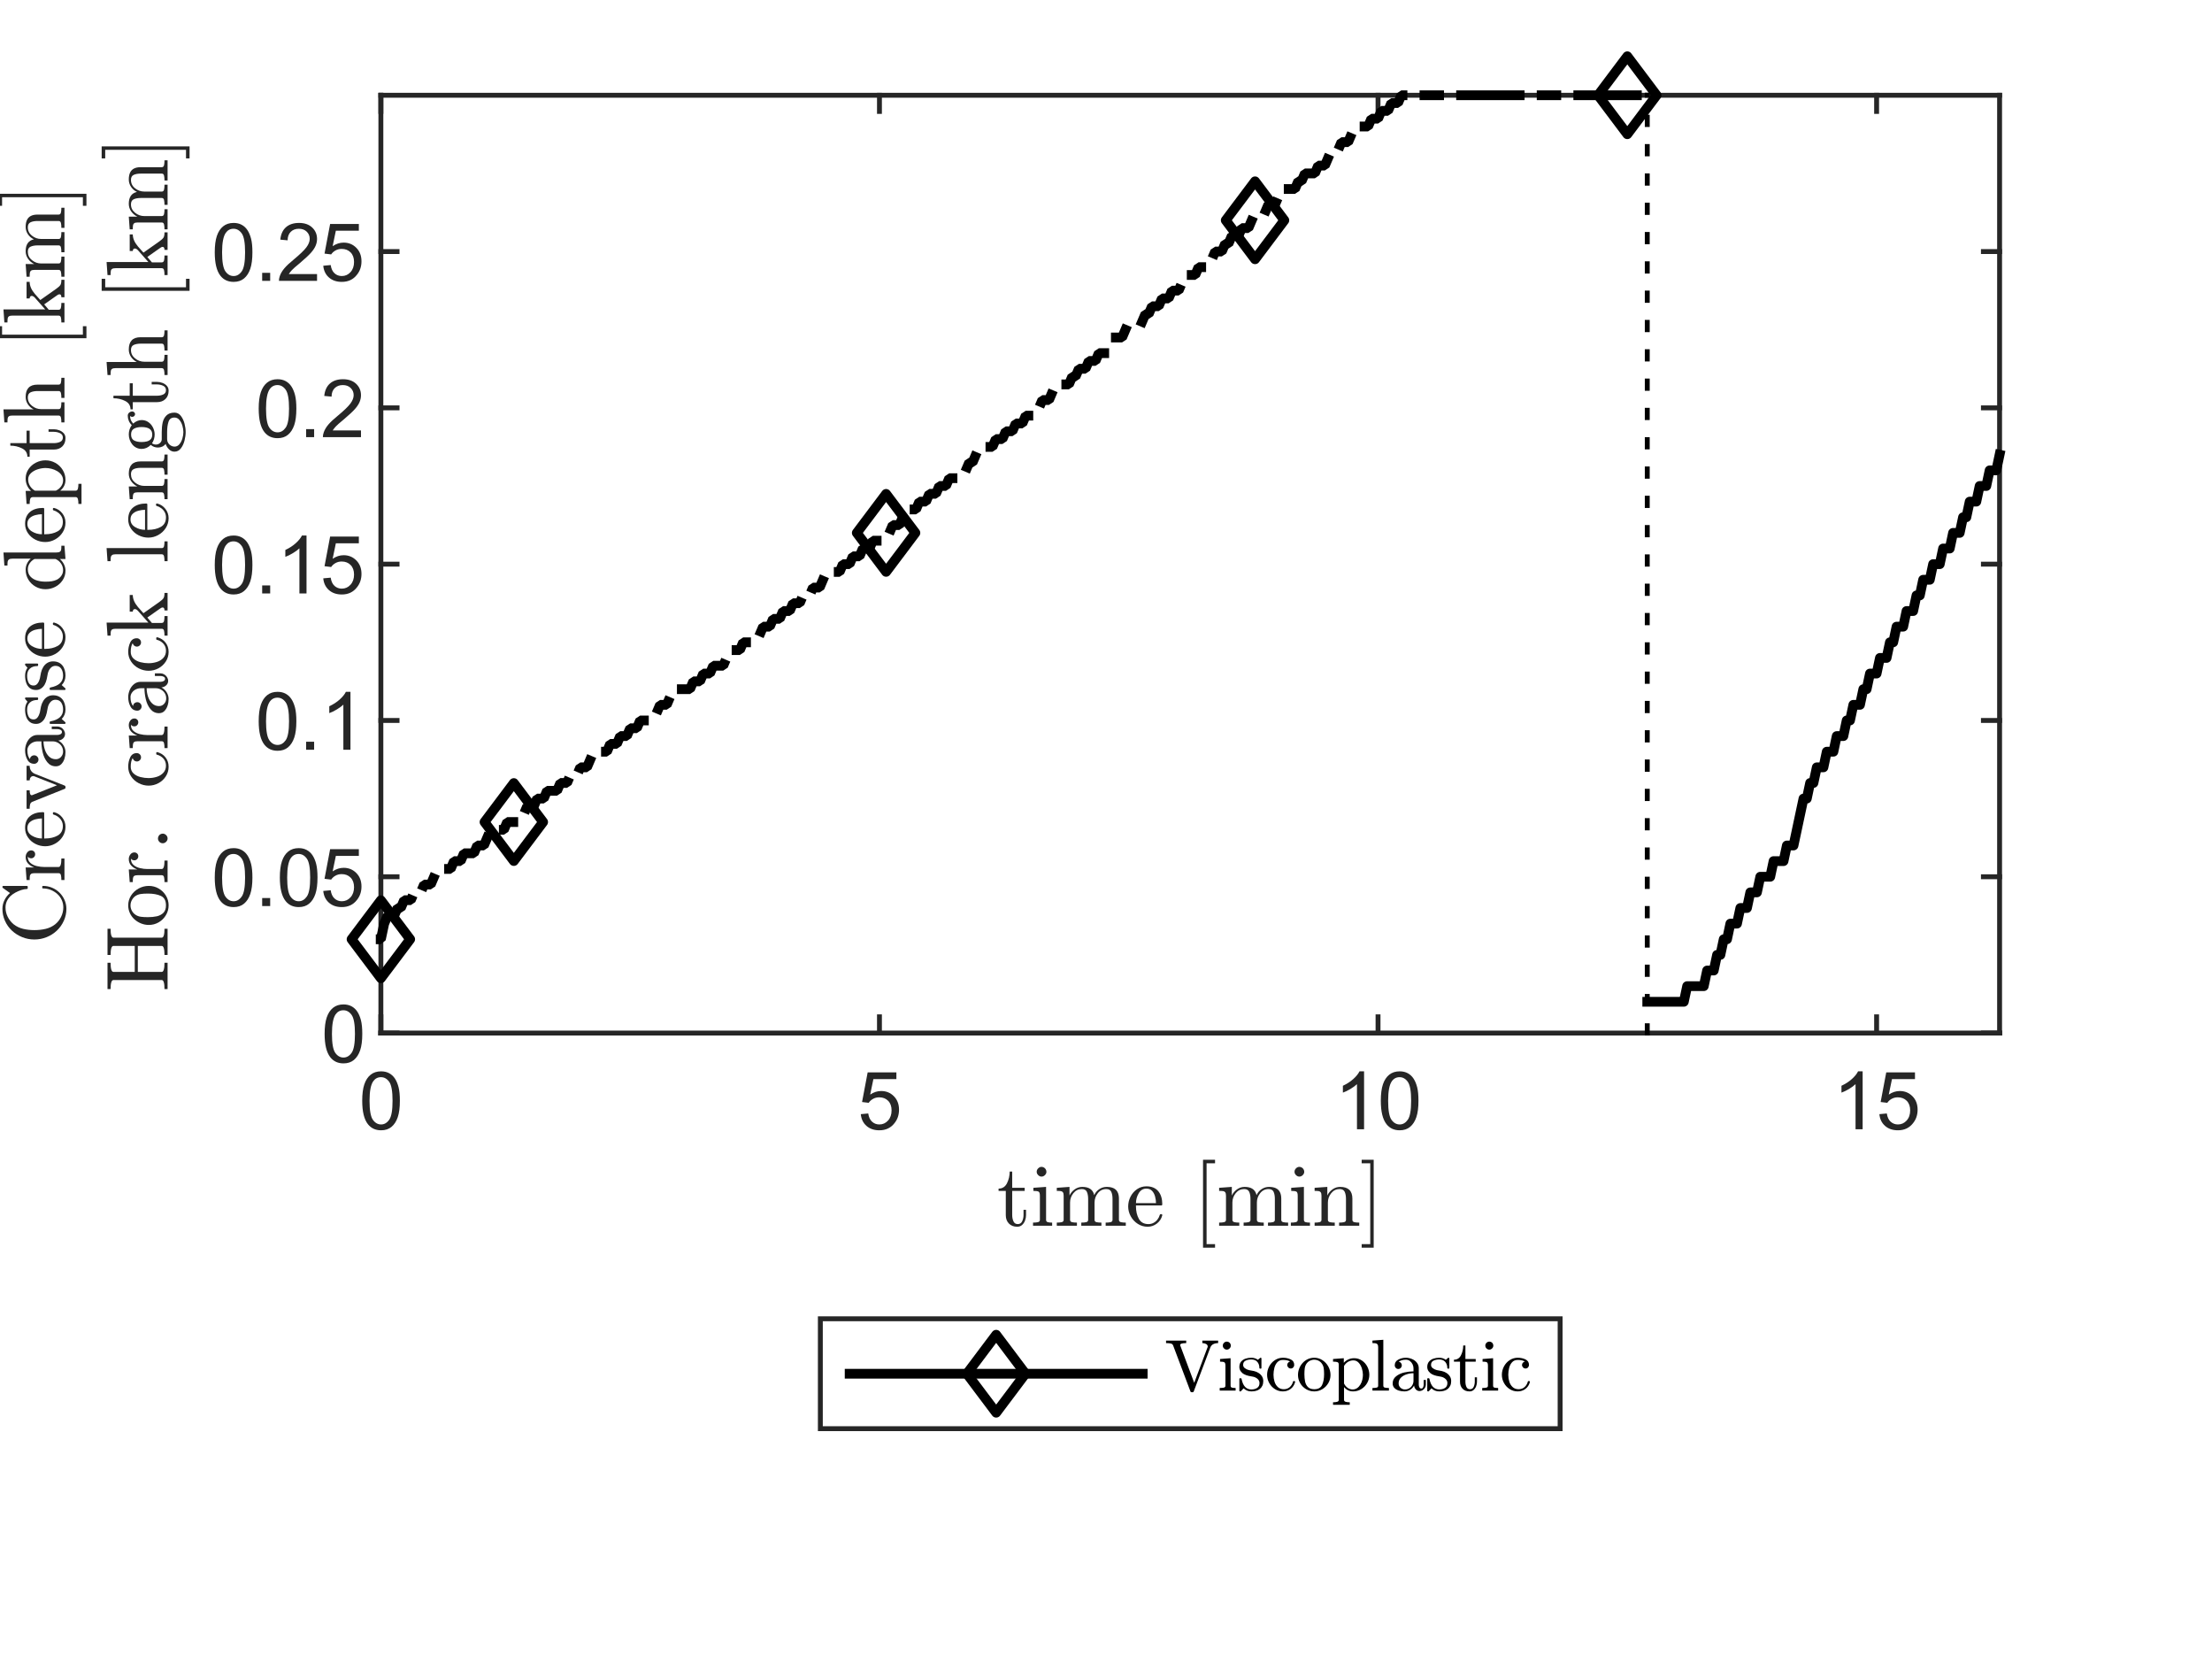 <?xml version="1.0"?>
<!DOCTYPE svg PUBLIC '-//W3C//DTD SVG 1.0//EN'
          'http://www.w3.org/TR/2001/REC-SVG-20010904/DTD/svg10.dtd'>
<svg xmlns:xlink="http://www.w3.org/1999/xlink" style="fill-opacity:1; color-rendering:auto; color-interpolation:auto; text-rendering:auto; stroke:black; stroke-linecap:square; stroke-miterlimit:10; shape-rendering:auto; stroke-opacity:1; fill:black; stroke-dasharray:none; font-weight:normal; stroke-width:1; font-family:'Dialog'; font-style:normal; stroke-linejoin:miter; font-size:12px; stroke-dashoffset:0; image-rendering:auto;" width="302" height="227" xmlns="http://www.w3.org/2000/svg"
><rect width="100%" height="100%" fill="#808080" stroke="none"/><!--Generated by the Batik Graphics2D SVG Generator--><defs id="genericDefs"
  /><g
  ><defs id="defs1"
    ><clipPath clipPathUnits="userSpaceOnUse" id="clipPath1"
      ><path d="M0 0 L302 0 L302 227 L0 227 L0 0 Z"
      /></clipPath
    ></defs
    ><g style="fill:white; stroke:white;"
    ><rect x="0" y="0" width="302" style="clip-path:url(#clipPath1); stroke:none;" height="227"
    /></g
    ><g style="fill:white; text-rendering:optimizeSpeed; color-rendering:optimizeSpeed; image-rendering:optimizeSpeed; shape-rendering:crispEdges; stroke:white; color-interpolation:sRGB;"
    ><rect x="0" width="302" height="227" y="0" style="stroke:none;"
      /><path style="stroke:none;" d="M52 141 L273 141 L273 13 L52 13 Z"
    /></g
    ><g style="fill:rgb(38,38,38); text-rendering:geometricPrecision; image-rendering:optimizeQuality; color-rendering:optimizeQuality; stroke-linejoin:round; stroke:rgb(38,38,38); color-interpolation:linearRGB; stroke-width:0.667;"
    ><line y2="141" style="fill:none;" x1="52" x2="273" y1="141"
      /><line y2="13" style="fill:none;" x1="52" x2="273" y1="13"
      /><line y2="138.79" style="fill:none;" x1="52" x2="52" y1="141"
      /><line y2="138.79" style="fill:none;" x1="120.07" x2="120.07" y1="141"
      /><line y2="138.79" style="fill:none;" x1="188.14" x2="188.14" y1="141"
      /><line y2="138.79" style="fill:none;" x1="256.209" x2="256.209" y1="141"
      /><line y2="15.21" style="fill:none;" x1="52" x2="52" y1="13"
      /><line y2="15.21" style="fill:none;" x1="120.07" x2="120.07" y1="13"
      /><line y2="15.21" style="fill:none;" x1="188.14" x2="188.14" y1="13"
      /><line y2="15.21" style="fill:none;" x1="256.209" x2="256.209" y1="13"
    /></g
    ><g transform="translate(52,143.133)" style="font-size:10.667px; fill:rgb(38,38,38); text-rendering:geometricPrecision; color-rendering:optimizeQuality; image-rendering:optimizeQuality; stroke:rgb(38,38,38); color-interpolation:linearRGB;"
    ><path style="stroke:none;" d="M-2.547 7.109 Q-2.547 5.719 -2.258 4.867 Q-1.969 4.016 -1.398 3.555 Q-0.828 3.094 0.031 3.094 Q0.656 3.094 1.133 3.352 Q1.609 3.609 1.922 4.086 Q2.234 4.562 2.414 5.258 Q2.594 5.953 2.594 7.109 Q2.594 8.5 2.305 9.352 Q2.016 10.203 1.453 10.672 Q0.891 11.141 0.031 11.141 Q-1.109 11.141 -1.766 10.312 Q-2.547 9.328 -2.547 7.109 ZM-1.547 7.109 Q-1.547 9.062 -1.094 9.703 Q-0.641 10.344 0.031 10.344 Q0.688 10.344 1.141 9.695 Q1.594 9.047 1.594 7.109 Q1.594 5.172 1.141 4.531 Q0.688 3.891 0.016 3.891 Q-0.656 3.891 -1.047 4.453 Q-1.547 5.172 -1.547 7.109 Z"
    /></g
    ><g transform="translate(120.07,143.133)" style="font-size:10.667px; fill:rgb(38,38,38); text-rendering:geometricPrecision; color-rendering:optimizeQuality; image-rendering:optimizeQuality; stroke:rgb(38,38,38); color-interpolation:linearRGB;"
    ><path style="stroke:none;" d="M-2.547 8.938 L-1.531 8.844 Q-1.422 9.594 -1.008 9.969 Q-0.594 10.344 -0.016 10.344 Q0.688 10.344 1.172 9.812 Q1.656 9.281 1.656 8.422 Q1.656 7.594 1.188 7.117 Q0.719 6.641 -0.031 6.641 Q-0.5 6.641 -0.875 6.852 Q-1.25 7.062 -1.469 7.391 L-2.375 7.281 L-1.609 3.234 L2.312 3.234 L2.312 4.156 L-0.828 4.156 L-1.266 6.266 Q-0.547 5.781 0.234 5.781 Q1.266 5.781 1.969 6.492 Q2.672 7.203 2.672 8.328 Q2.672 9.406 2.047 10.172 Q1.297 11.141 -0.016 11.141 Q-1.094 11.141 -1.773 10.539 Q-2.453 9.938 -2.547 8.938 Z"
    /></g
    ><g transform="translate(188.14,143.133)" style="font-size:10.667px; fill:rgb(38,38,38); text-rendering:geometricPrecision; color-rendering:optimizeQuality; image-rendering:optimizeQuality; stroke:rgb(38,38,38); color-interpolation:linearRGB;"
    ><path style="stroke:none;" d="M-1.906 11 L-2.875 11 L-2.875 4.844 Q-3.219 5.172 -3.781 5.508 Q-4.344 5.844 -4.797 6 L-4.797 5.062 Q-3.984 4.688 -3.383 4.148 Q-2.781 3.609 -2.531 3.094 L-1.906 3.094 L-1.906 11 ZM0.38 7.109 Q0.38 5.719 0.669 4.867 Q0.958 4.016 1.528 3.555 Q2.098 3.094 2.958 3.094 Q3.583 3.094 4.059 3.352 Q4.536 3.609 4.848 4.086 Q5.161 4.562 5.341 5.258 Q5.52 5.953 5.52 7.109 Q5.52 8.5 5.231 9.352 Q4.942 10.203 4.38 10.672 Q3.817 11.141 2.958 11.141 Q1.817 11.141 1.161 10.312 Q0.38 9.328 0.38 7.109 ZM1.38 7.109 Q1.38 9.062 1.833 9.703 Q2.286 10.344 2.958 10.344 Q3.614 10.344 4.067 9.695 Q4.52 9.047 4.52 7.109 Q4.52 5.172 4.067 4.531 Q3.614 3.891 2.942 3.891 Q2.27 3.891 1.88 4.453 Q1.38 5.172 1.38 7.109 Z"
    /></g
    ><g transform="translate(256.209,143.133)" style="font-size:10.667px; fill:rgb(38,38,38); text-rendering:geometricPrecision; color-rendering:optimizeQuality; image-rendering:optimizeQuality; stroke:rgb(38,38,38); color-interpolation:linearRGB;"
    ><path style="stroke:none;" d="M-1.906 11 L-2.875 11 L-2.875 4.844 Q-3.219 5.172 -3.781 5.508 Q-4.344 5.844 -4.797 6 L-4.797 5.062 Q-3.984 4.688 -3.383 4.148 Q-2.781 3.609 -2.531 3.094 L-1.906 3.094 L-1.906 11 ZM0.38 8.938 L1.395 8.844 Q1.505 9.594 1.919 9.969 Q2.333 10.344 2.911 10.344 Q3.614 10.344 4.098 9.812 Q4.583 9.281 4.583 8.422 Q4.583 7.594 4.114 7.117 Q3.645 6.641 2.895 6.641 Q2.426 6.641 2.051 6.852 Q1.677 7.062 1.458 7.391 L0.551 7.281 L1.317 3.234 L5.239 3.234 L5.239 4.156 L2.098 4.156 L1.661 6.266 Q2.38 5.781 3.161 5.781 Q4.192 5.781 4.895 6.492 Q5.598 7.203 5.598 8.328 Q5.598 9.406 4.973 10.172 Q4.223 11.141 2.911 11.141 Q1.833 11.141 1.153 10.539 Q0.473 9.938 0.38 8.938 Z"
    /></g
    ><g transform="translate(162.5,157.44)" style="font-size:11.733px; fill:rgb(38,38,38); text-rendering:geometricPrecision; image-rendering:optimizeQuality; color-rendering:optimizeQuality; font-family:'mwa_cmr10'; stroke:rgb(38,38,38); color-interpolation:linearRGB;"
    ><path style="stroke:none;" d="M-25.181 8.418 L-25.181 5.106 L-26.166 5.106 L-26.166 4.793 Q-25.384 4.793 -25.017 4.059 Q-24.65 3.325 -24.65 2.465 L-24.306 2.465 L-24.306 4.684 L-22.603 4.684 L-22.603 5.106 L-24.306 5.106 L-24.306 8.387 Q-24.306 8.887 -24.134 9.262 Q-23.963 9.637 -23.541 9.637 Q-23.119 9.637 -22.939 9.239 Q-22.759 8.84 -22.759 8.387 L-22.759 7.684 L-22.416 7.684 L-22.416 8.418 Q-22.416 8.793 -22.556 9.161 Q-22.697 9.528 -22.963 9.762 Q-23.228 9.997 -23.619 9.997 Q-24.338 9.997 -24.759 9.559 Q-25.181 9.122 -25.181 8.418 Z"
      /><path style="stroke:none;" d="M-21.462 9.856 L-21.462 9.434 Q-21.056 9.434 -20.79 9.372 Q-20.525 9.309 -20.525 9.059 L-20.525 5.778 Q-20.525 5.309 -20.704 5.207 Q-20.884 5.106 -21.415 5.106 L-21.415 4.684 L-19.681 4.559 L-19.681 9.059 Q-19.681 9.309 -19.454 9.372 Q-19.228 9.434 -18.853 9.434 L-18.853 9.856 L-21.462 9.856 ZM-20.962 2.497 Q-20.962 2.231 -20.759 2.028 Q-20.556 1.825 -20.306 1.825 Q-20.134 1.825 -19.978 1.911 Q-19.822 1.997 -19.728 2.161 Q-19.634 2.325 -19.634 2.497 Q-19.634 2.747 -19.837 2.95 Q-20.04 3.153 -20.306 3.153 Q-20.556 3.153 -20.759 2.95 Q-20.962 2.747 -20.962 2.497 Z"
      /><path style="stroke:none;" d="M-18.218 9.856 L-18.218 9.434 Q-17.812 9.434 -17.547 9.372 Q-17.281 9.309 -17.281 9.059 L-17.281 5.778 Q-17.281 5.45 -17.375 5.309 Q-17.468 5.168 -17.656 5.137 Q-17.843 5.106 -18.218 5.106 L-18.218 4.684 L-16.484 4.559 L-16.484 5.731 Q-16.234 5.215 -15.765 4.887 Q-15.297 4.559 -14.734 4.559 Q-13.359 4.559 -13.109 5.684 Q-12.875 5.168 -12.414 4.864 Q-11.953 4.559 -11.406 4.559 Q-10.859 4.559 -10.484 4.731 Q-10.109 4.903 -9.922 5.262 Q-9.734 5.622 -9.734 6.168 L-9.734 9.059 Q-9.734 9.309 -9.468 9.372 Q-9.203 9.434 -8.797 9.434 L-8.797 9.856 L-11.547 9.856 L-11.547 9.434 Q-11.14 9.434 -10.875 9.372 Q-10.609 9.309 -10.609 9.059 L-10.609 6.2 Q-10.609 5.606 -10.781 5.231 Q-10.953 4.856 -11.468 4.856 Q-12.172 4.856 -12.617 5.418 Q-13.062 5.981 -13.062 6.684 L-13.062 9.059 Q-13.062 9.309 -12.804 9.372 Q-12.547 9.434 -12.125 9.434 L-12.125 9.856 L-14.875 9.856 L-14.875 9.434 Q-14.468 9.434 -14.203 9.372 Q-13.937 9.309 -13.937 9.059 L-13.937 6.2 Q-13.937 5.622 -14.109 5.239 Q-14.281 4.856 -14.812 4.856 Q-15.5 4.856 -15.953 5.418 Q-16.406 5.981 -16.406 6.684 L-16.406 9.059 Q-16.406 9.309 -16.14 9.372 Q-15.875 9.434 -15.468 9.434 L-15.468 9.856 L-18.218 9.856 Z"
      /><path style="stroke:none;" d="M-5.816 9.997 Q-6.55 9.997 -7.159 9.606 Q-7.769 9.215 -8.12 8.575 Q-8.472 7.934 -8.472 7.231 Q-8.472 6.528 -8.152 5.895 Q-7.831 5.262 -7.261 4.872 Q-6.691 4.481 -5.987 4.481 Q-5.425 4.481 -5.019 4.661 Q-4.612 4.84 -4.347 5.168 Q-4.081 5.497 -3.948 5.942 Q-3.816 6.387 -3.816 6.918 Q-3.816 7.09 -3.941 7.09 L-7.409 7.09 L-7.409 7.215 Q-7.409 8.215 -7.011 8.926 Q-6.612 9.637 -5.706 9.637 Q-5.331 9.637 -5.019 9.473 Q-4.706 9.309 -4.48 9.02 Q-4.253 8.731 -4.159 8.387 Q-4.159 8.356 -4.12 8.317 Q-4.081 8.278 -4.05 8.278 L-3.941 8.278 Q-3.816 8.278 -3.816 8.434 Q-3.987 9.122 -4.55 9.559 Q-5.112 9.997 -5.816 9.997 ZM-7.409 6.778 L-4.675 6.778 Q-4.675 6.34 -4.8 5.872 Q-4.925 5.403 -5.214 5.098 Q-5.503 4.793 -5.987 4.793 Q-6.659 4.793 -7.034 5.426 Q-7.409 6.059 -7.409 6.778 Z"
      /><path style="stroke:none;" d="M1.748 12.856 L1.748 0.856 L3.388 0.856 L3.388 1.34 L2.232 1.34 L2.232 12.372 L3.388 12.372 L3.388 12.856 L1.748 12.856 Z"
      /><path style="stroke:none;" d="M3.945 9.856 L3.945 9.434 Q4.351 9.434 4.616 9.372 Q4.882 9.309 4.882 9.059 L4.882 5.778 Q4.882 5.45 4.788 5.309 Q4.695 5.168 4.507 5.137 Q4.32 5.106 3.945 5.106 L3.945 4.684 L5.679 4.559 L5.679 5.731 Q5.929 5.215 6.398 4.887 Q6.866 4.559 7.429 4.559 Q8.804 4.559 9.054 5.684 Q9.288 5.168 9.749 4.864 Q10.21 4.559 10.757 4.559 Q11.304 4.559 11.679 4.731 Q12.054 4.903 12.241 5.262 Q12.429 5.622 12.429 6.168 L12.429 9.059 Q12.429 9.309 12.695 9.372 Q12.96 9.434 13.366 9.434 L13.366 9.856 L10.616 9.856 L10.616 9.434 Q11.023 9.434 11.288 9.372 Q11.554 9.309 11.554 9.059 L11.554 6.2 Q11.554 5.606 11.382 5.231 Q11.21 4.856 10.695 4.856 Q9.991 4.856 9.546 5.418 Q9.101 5.981 9.101 6.684 L9.101 9.059 Q9.101 9.309 9.359 9.372 Q9.616 9.434 10.038 9.434 L10.038 9.856 L7.288 9.856 L7.288 9.434 Q7.695 9.434 7.96 9.372 Q8.226 9.309 8.226 9.059 L8.226 6.2 Q8.226 5.622 8.054 5.239 Q7.882 4.856 7.351 4.856 Q6.663 4.856 6.21 5.418 Q5.757 5.981 5.757 6.684 L5.757 9.059 Q5.757 9.309 6.023 9.372 Q6.288 9.434 6.695 9.434 L6.695 9.856 L3.945 9.856 Z"
      /><path style="stroke:none;" d="M13.738 9.856 L13.738 9.434 Q14.144 9.434 14.41 9.372 Q14.675 9.309 14.675 9.059 L14.675 5.778 Q14.675 5.309 14.496 5.207 Q14.316 5.106 13.785 5.106 L13.785 4.684 L15.519 4.559 L15.519 9.059 Q15.519 9.309 15.746 9.372 Q15.972 9.434 16.347 9.434 L16.347 9.856 L13.738 9.856 ZM14.238 2.497 Q14.238 2.231 14.441 2.028 Q14.644 1.825 14.894 1.825 Q15.066 1.825 15.222 1.911 Q15.379 1.997 15.472 2.161 Q15.566 2.325 15.566 2.497 Q15.566 2.747 15.363 2.95 Q15.16 3.153 14.894 3.153 Q14.644 3.153 14.441 2.95 Q14.238 2.747 14.238 2.497 Z"
      /><path style="stroke:none;" d="M16.982 9.856 L16.982 9.434 Q17.388 9.434 17.654 9.372 Q17.919 9.309 17.919 9.059 L17.919 5.778 Q17.919 5.45 17.825 5.309 Q17.732 5.168 17.544 5.137 Q17.357 5.106 16.982 5.106 L16.982 4.684 L18.716 4.559 L18.716 5.731 Q18.966 5.215 19.435 4.887 Q19.904 4.559 20.466 4.559 Q21.294 4.559 21.716 4.957 Q22.138 5.356 22.138 6.168 L22.138 9.059 Q22.138 9.309 22.396 9.372 Q22.654 9.434 23.075 9.434 L23.075 9.856 L20.325 9.856 L20.325 9.434 Q20.732 9.434 20.997 9.372 Q21.263 9.309 21.263 9.059 L21.263 6.2 Q21.263 5.622 21.091 5.239 Q20.919 4.856 20.388 4.856 Q19.7 4.856 19.247 5.418 Q18.794 5.981 18.794 6.684 L18.794 9.059 Q18.794 9.309 19.06 9.372 Q19.325 9.434 19.732 9.434 L19.732 9.856 L16.982 9.856 Z"
      /><path style="stroke:none;" d="M23.406 12.856 L23.406 12.372 L24.578 12.372 L24.578 1.34 L23.406 1.34 L23.406 0.856 L25.047 0.856 L25.047 12.856 L23.406 12.856 Z"
    /></g
    ><g style="fill:rgb(38,38,38); text-rendering:geometricPrecision; image-rendering:optimizeQuality; color-rendering:optimizeQuality; stroke-linejoin:round; stroke:rgb(38,38,38); color-interpolation:linearRGB; stroke-width:0.667;"
    ><line y2="13" style="fill:none;" x1="52" x2="52" y1="141"
      /><line y2="13" style="fill:none;" x1="273" x2="273" y1="141"
      /><line y2="141" style="fill:none;" x1="52" x2="54.21" y1="141"
      /><line y2="119.667" style="fill:none;" x1="52" x2="54.21" y1="119.667"
      /><line y2="98.333" style="fill:none;" x1="52" x2="54.21" y1="98.333"
      /><line y2="77" style="fill:none;" x1="52" x2="54.21" y1="77"
      /><line y2="55.667" style="fill:none;" x1="52" x2="54.21" y1="55.667"
      /><line y2="34.333" style="fill:none;" x1="52" x2="54.21" y1="34.333"
      /><line y2="141" style="fill:none;" x1="273" x2="270.79" y1="141"
      /><line y2="119.667" style="fill:none;" x1="273" x2="270.79" y1="119.667"
      /><line y2="98.333" style="fill:none;" x1="273" x2="270.79" y1="98.333"
      /><line y2="77" style="fill:none;" x1="273" x2="270.79" y1="77"
      /><line y2="55.667" style="fill:none;" x1="273" x2="270.79" y1="55.667"
      /><line y2="34.333" style="fill:none;" x1="273" x2="270.79" y1="34.333"
    /></g
    ><g transform="translate(49.867,141)" style="font-size:10.667px; fill:rgb(38,38,38); text-rendering:geometricPrecision; color-rendering:optimizeQuality; image-rendering:optimizeQuality; stroke:rgb(38,38,38); color-interpolation:linearRGB;"
    ><path style="stroke:none;" d="M-5.547 0.109 Q-5.547 -1.281 -5.258 -2.133 Q-4.969 -2.984 -4.398 -3.445 Q-3.828 -3.906 -2.969 -3.906 Q-2.344 -3.906 -1.867 -3.648 Q-1.391 -3.391 -1.078 -2.914 Q-0.766 -2.438 -0.586 -1.742 Q-0.406 -1.047 -0.406 0.109 Q-0.406 1.5 -0.695 2.352 Q-0.984 3.203 -1.547 3.672 Q-2.109 4.141 -2.969 4.141 Q-4.109 4.141 -4.766 3.312 Q-5.547 2.328 -5.547 0.109 ZM-4.547 0.109 Q-4.547 2.062 -4.094 2.703 Q-3.641 3.344 -2.969 3.344 Q-2.312 3.344 -1.859 2.695 Q-1.406 2.047 -1.406 0.109 Q-1.406 -1.828 -1.859 -2.469 Q-2.312 -3.109 -2.984 -3.109 Q-3.656 -3.109 -4.047 -2.547 Q-4.547 -1.828 -4.547 0.109 Z"
    /></g
    ><g transform="translate(49.867,119.667)" style="font-size:10.667px; fill:rgb(38,38,38); text-rendering:geometricPrecision; color-rendering:optimizeQuality; image-rendering:optimizeQuality; stroke:rgb(38,38,38); color-interpolation:linearRGB;"
    ><path style="stroke:none;" d="M-20.547 0.109 Q-20.547 -1.281 -20.258 -2.133 Q-19.969 -2.984 -19.398 -3.445 Q-18.828 -3.906 -17.969 -3.906 Q-17.344 -3.906 -16.867 -3.648 Q-16.391 -3.391 -16.078 -2.914 Q-15.766 -2.438 -15.586 -1.742 Q-15.406 -1.047 -15.406 0.109 Q-15.406 1.5 -15.695 2.352 Q-15.984 3.203 -16.547 3.672 Q-17.109 4.141 -17.969 4.141 Q-19.109 4.141 -19.766 3.312 Q-20.547 2.328 -20.547 0.109 ZM-19.547 0.109 Q-19.547 2.062 -19.094 2.703 Q-18.641 3.344 -17.969 3.344 Q-17.312 3.344 -16.859 2.695 Q-16.406 2.047 -16.406 0.109 Q-16.406 -1.828 -16.859 -2.469 Q-17.312 -3.109 -17.984 -3.109 Q-18.656 -3.109 -19.047 -2.547 Q-19.547 -1.828 -19.547 0.109 ZM-14.073 4 L-14.073 2.906 L-12.98 2.906 L-12.98 4 L-14.073 4 ZM-11.66 0.109 Q-11.66 -1.281 -11.371 -2.133 Q-11.082 -2.984 -10.511 -3.445 Q-9.941 -3.906 -9.082 -3.906 Q-8.457 -3.906 -7.98 -3.648 Q-7.503 -3.391 -7.191 -2.914 Q-6.878 -2.438 -6.699 -1.742 Q-6.519 -1.047 -6.519 0.109 Q-6.519 1.5 -6.808 2.352 Q-7.097 3.203 -7.66 3.672 Q-8.222 4.141 -9.082 4.141 Q-10.222 4.141 -10.879 3.312 Q-11.66 2.328 -11.66 0.109 ZM-10.66 0.109 Q-10.66 2.062 -10.207 2.703 Q-9.754 3.344 -9.082 3.344 Q-8.425 3.344 -7.972 2.695 Q-7.519 2.047 -7.519 0.109 Q-7.519 -1.828 -7.972 -2.469 Q-8.425 -3.109 -9.097 -3.109 Q-9.769 -3.109 -10.16 -2.547 Q-10.66 -1.828 -10.66 0.109 ZM-5.733 1.938 L-4.718 1.844 Q-4.608 2.594 -4.194 2.969 Q-3.78 3.344 -3.202 3.344 Q-2.499 3.344 -2.014 2.812 Q-1.53 2.281 -1.53 1.422 Q-1.53 0.594 -1.999 0.117 Q-2.468 -0.359 -3.218 -0.359 Q-3.686 -0.359 -4.061 -0.148 Q-4.436 0.062 -4.655 0.391 L-5.561 0.281 L-4.796 -3.766 L-0.874 -3.766 L-0.874 -2.844 L-4.014 -2.844 L-4.452 -0.734 Q-3.733 -1.219 -2.952 -1.219 Q-1.921 -1.219 -1.218 -0.508 Q-0.514 0.203 -0.514 1.328 Q-0.514 2.406 -1.139 3.172 Q-1.889 4.141 -3.202 4.141 Q-4.28 4.141 -4.96 3.539 Q-5.639 2.938 -5.733 1.938 Z"
    /></g
    ><g transform="translate(49.867,98.333)" style="font-size:10.667px; fill:rgb(38,38,38); text-rendering:geometricPrecision; color-rendering:optimizeQuality; image-rendering:optimizeQuality; stroke:rgb(38,38,38); color-interpolation:linearRGB;"
    ><path style="stroke:none;" d="M-14.547 0.109 Q-14.547 -1.281 -14.258 -2.133 Q-13.969 -2.984 -13.398 -3.445 Q-12.828 -3.906 -11.969 -3.906 Q-11.344 -3.906 -10.867 -3.648 Q-10.391 -3.391 -10.078 -2.914 Q-9.766 -2.438 -9.586 -1.742 Q-9.406 -1.047 -9.406 0.109 Q-9.406 1.5 -9.695 2.352 Q-9.984 3.203 -10.547 3.672 Q-11.109 4.141 -11.969 4.141 Q-13.109 4.141 -13.766 3.312 Q-14.547 2.328 -14.547 0.109 ZM-13.547 0.109 Q-13.547 2.062 -13.094 2.703 Q-12.641 3.344 -11.969 3.344 Q-11.312 3.344 -10.859 2.695 Q-10.406 2.047 -10.406 0.109 Q-10.406 -1.828 -10.859 -2.469 Q-11.312 -3.109 -11.984 -3.109 Q-12.656 -3.109 -13.047 -2.547 Q-13.547 -1.828 -13.547 0.109 ZM-8.073 4 L-8.073 2.906 L-6.98 2.906 L-6.98 4 L-8.073 4 ZM-2.019 4 L-2.988 4 L-2.988 -2.156 Q-3.332 -1.828 -3.894 -1.492 Q-4.457 -1.156 -4.91 -1 L-4.91 -1.938 Q-4.097 -2.312 -3.496 -2.852 Q-2.894 -3.391 -2.644 -3.906 L-2.019 -3.906 L-2.019 4 Z"
    /></g
    ><g transform="translate(49.867,77)" style="font-size:10.667px; fill:rgb(38,38,38); text-rendering:geometricPrecision; color-rendering:optimizeQuality; image-rendering:optimizeQuality; stroke:rgb(38,38,38); color-interpolation:linearRGB;"
    ><path style="stroke:none;" d="M-20.547 0.109 Q-20.547 -1.281 -20.258 -2.133 Q-19.969 -2.984 -19.398 -3.445 Q-18.828 -3.906 -17.969 -3.906 Q-17.344 -3.906 -16.867 -3.648 Q-16.391 -3.391 -16.078 -2.914 Q-15.766 -2.438 -15.586 -1.742 Q-15.406 -1.047 -15.406 0.109 Q-15.406 1.5 -15.695 2.352 Q-15.984 3.203 -16.547 3.672 Q-17.109 4.141 -17.969 4.141 Q-19.109 4.141 -19.766 3.312 Q-20.547 2.328 -20.547 0.109 ZM-19.547 0.109 Q-19.547 2.062 -19.094 2.703 Q-18.641 3.344 -17.969 3.344 Q-17.312 3.344 -16.859 2.695 Q-16.406 2.047 -16.406 0.109 Q-16.406 -1.828 -16.859 -2.469 Q-17.312 -3.109 -17.984 -3.109 Q-18.656 -3.109 -19.047 -2.547 Q-19.547 -1.828 -19.547 0.109 ZM-14.073 4 L-14.073 2.906 L-12.98 2.906 L-12.98 4 L-14.073 4 ZM-8.019 4 L-8.988 4 L-8.988 -2.156 Q-9.332 -1.828 -9.894 -1.492 Q-10.457 -1.156 -10.91 -1 L-10.91 -1.938 Q-10.097 -2.312 -9.496 -2.852 Q-8.894 -3.391 -8.644 -3.906 L-8.019 -3.906 L-8.019 4 ZM-5.733 1.938 L-4.718 1.844 Q-4.608 2.594 -4.194 2.969 Q-3.78 3.344 -3.202 3.344 Q-2.499 3.344 -2.014 2.812 Q-1.53 2.281 -1.53 1.422 Q-1.53 0.594 -1.999 0.117 Q-2.468 -0.359 -3.218 -0.359 Q-3.686 -0.359 -4.061 -0.148 Q-4.436 0.062 -4.655 0.391 L-5.561 0.281 L-4.796 -3.766 L-0.874 -3.766 L-0.874 -2.844 L-4.014 -2.844 L-4.452 -0.734 Q-3.733 -1.219 -2.952 -1.219 Q-1.921 -1.219 -1.218 -0.508 Q-0.514 0.203 -0.514 1.328 Q-0.514 2.406 -1.139 3.172 Q-1.889 4.141 -3.202 4.141 Q-4.28 4.141 -4.96 3.539 Q-5.639 2.938 -5.733 1.938 Z"
    /></g
    ><g transform="translate(49.867,55.667)" style="font-size:10.667px; fill:rgb(38,38,38); text-rendering:geometricPrecision; color-rendering:optimizeQuality; image-rendering:optimizeQuality; stroke:rgb(38,38,38); color-interpolation:linearRGB;"
    ><path style="stroke:none;" d="M-14.547 0.109 Q-14.547 -1.281 -14.258 -2.133 Q-13.969 -2.984 -13.398 -3.445 Q-12.828 -3.906 -11.969 -3.906 Q-11.344 -3.906 -10.867 -3.648 Q-10.391 -3.391 -10.078 -2.914 Q-9.766 -2.438 -9.586 -1.742 Q-9.406 -1.047 -9.406 0.109 Q-9.406 1.5 -9.695 2.352 Q-9.984 3.203 -10.547 3.672 Q-11.109 4.141 -11.969 4.141 Q-13.109 4.141 -13.766 3.312 Q-14.547 2.328 -14.547 0.109 ZM-13.547 0.109 Q-13.547 2.062 -13.094 2.703 Q-12.641 3.344 -11.969 3.344 Q-11.312 3.344 -10.859 2.695 Q-10.406 2.047 -10.406 0.109 Q-10.406 -1.828 -10.859 -2.469 Q-11.312 -3.109 -11.984 -3.109 Q-12.656 -3.109 -13.047 -2.547 Q-13.547 -1.828 -13.547 0.109 ZM-8.073 4 L-8.073 2.906 L-6.98 2.906 L-6.98 4 L-8.073 4 ZM-0.582 3.078 L-0.582 4 L-5.785 4 Q-5.785 3.656 -5.66 3.328 Q-5.472 2.797 -5.035 2.281 Q-4.597 1.766 -3.769 1.094 Q-2.488 0.031 -2.035 -0.578 Q-1.582 -1.188 -1.582 -1.734 Q-1.582 -2.312 -1.988 -2.711 Q-2.394 -3.109 -3.066 -3.109 Q-3.753 -3.109 -4.175 -2.688 Q-4.597 -2.266 -4.597 -1.531 L-5.597 -1.625 Q-5.488 -2.734 -4.824 -3.32 Q-4.16 -3.906 -3.035 -3.906 Q-1.91 -3.906 -1.246 -3.281 Q-0.582 -2.656 -0.582 -1.719 Q-0.582 -1.25 -0.777 -0.789 Q-0.972 -0.328 -1.417 0.172 Q-1.863 0.672 -2.91 1.562 Q-3.785 2.281 -4.027 2.547 Q-4.269 2.812 -4.441 3.078 L-0.582 3.078 Z"
    /></g
    ><g transform="translate(49.867,34.333)" style="font-size:10.667px; fill:rgb(38,38,38); text-rendering:geometricPrecision; color-rendering:optimizeQuality; image-rendering:optimizeQuality; stroke:rgb(38,38,38); color-interpolation:linearRGB;"
    ><path style="stroke:none;" d="M-20.547 0.109 Q-20.547 -1.281 -20.258 -2.133 Q-19.969 -2.984 -19.398 -3.445 Q-18.828 -3.906 -17.969 -3.906 Q-17.344 -3.906 -16.867 -3.648 Q-16.391 -3.391 -16.078 -2.914 Q-15.766 -2.438 -15.586 -1.742 Q-15.406 -1.047 -15.406 0.109 Q-15.406 1.5 -15.695 2.352 Q-15.984 3.203 -16.547 3.672 Q-17.109 4.141 -17.969 4.141 Q-19.109 4.141 -19.766 3.312 Q-20.547 2.328 -20.547 0.109 ZM-19.547 0.109 Q-19.547 2.062 -19.094 2.703 Q-18.641 3.344 -17.969 3.344 Q-17.312 3.344 -16.859 2.695 Q-16.406 2.047 -16.406 0.109 Q-16.406 -1.828 -16.859 -2.469 Q-17.312 -3.109 -17.984 -3.109 Q-18.656 -3.109 -19.047 -2.547 Q-19.547 -1.828 -19.547 0.109 ZM-14.073 4 L-14.073 2.906 L-12.98 2.906 L-12.98 4 L-14.073 4 ZM-6.582 3.078 L-6.582 4 L-11.785 4 Q-11.785 3.656 -11.66 3.328 Q-11.472 2.797 -11.035 2.281 Q-10.597 1.766 -9.769 1.094 Q-8.488 0.031 -8.035 -0.578 Q-7.582 -1.188 -7.582 -1.734 Q-7.582 -2.312 -7.988 -2.711 Q-8.394 -3.109 -9.066 -3.109 Q-9.754 -3.109 -10.175 -2.688 Q-10.597 -2.266 -10.597 -1.531 L-11.597 -1.625 Q-11.488 -2.734 -10.824 -3.32 Q-10.16 -3.906 -9.035 -3.906 Q-7.91 -3.906 -7.246 -3.281 Q-6.582 -2.656 -6.582 -1.719 Q-6.582 -1.25 -6.777 -0.789 Q-6.972 -0.328 -7.418 0.172 Q-7.863 0.672 -8.91 1.562 Q-9.785 2.281 -10.027 2.547 Q-10.269 2.812 -10.441 3.078 L-6.582 3.078 ZM-5.733 1.938 L-4.718 1.844 Q-4.608 2.594 -4.194 2.969 Q-3.78 3.344 -3.202 3.344 Q-2.499 3.344 -2.014 2.812 Q-1.53 2.281 -1.53 1.422 Q-1.53 0.594 -1.999 0.117 Q-2.468 -0.359 -3.218 -0.359 Q-3.686 -0.359 -4.061 -0.148 Q-4.436 0.062 -4.655 0.391 L-5.561 0.281 L-4.796 -3.766 L-0.874 -3.766 L-0.874 -2.844 L-4.014 -2.844 L-4.452 -0.734 Q-3.733 -1.219 -2.952 -1.219 Q-1.921 -1.219 -1.218 -0.508 Q-0.514 0.203 -0.514 1.328 Q-0.514 2.406 -1.139 3.172 Q-1.889 4.141 -3.202 4.141 Q-4.28 4.141 -4.96 3.539 Q-5.639 2.938 -5.733 1.938 Z"
    /></g
    ><g transform="translate(27.104,77) rotate(-90)" style="font-size:11.733px; fill:rgb(38,38,38); text-rendering:geometricPrecision; image-rendering:optimizeQuality; color-rendering:optimizeQuality; font-family:'mwa_cmr10'; stroke:rgb(38,38,38); color-interpolation:linearRGB;"
    ><path style="stroke:none;" d="M-49.169 -19.585 Q-48.763 -19.07 -48.146 -18.765 Q-47.529 -18.46 -46.857 -18.46 Q-46.31 -18.46 -45.834 -18.679 Q-45.357 -18.898 -45.005 -19.296 Q-44.654 -19.695 -44.459 -20.187 Q-44.263 -20.679 -44.263 -21.241 Q-44.263 -21.335 -44.169 -21.335 L-44.013 -21.335 Q-43.919 -21.335 -43.919 -21.21 Q-43.919 -20.585 -44.162 -19.999 Q-44.404 -19.413 -44.841 -18.976 Q-45.279 -18.538 -45.849 -18.288 Q-46.419 -18.038 -47.044 -18.038 Q-47.904 -18.038 -48.677 -18.39 Q-49.451 -18.741 -50.021 -19.343 Q-50.591 -19.945 -50.912 -20.741 Q-51.232 -21.538 -51.232 -22.413 Q-51.232 -23.273 -50.912 -24.07 Q-50.591 -24.866 -50.021 -25.476 Q-49.451 -26.085 -48.677 -26.429 Q-47.904 -26.773 -47.044 -26.773 Q-46.435 -26.773 -45.873 -26.499 Q-45.31 -26.226 -44.888 -25.741 L-44.185 -26.726 Q-44.123 -26.773 -44.107 -26.773 L-44.013 -26.773 Q-43.982 -26.773 -43.951 -26.741 Q-43.919 -26.71 -43.919 -26.663 L-43.919 -23.429 Q-43.919 -23.32 -44.013 -23.32 L-44.232 -23.32 Q-44.341 -23.32 -44.341 -23.429 Q-44.341 -23.773 -44.482 -24.203 Q-44.623 -24.632 -44.834 -25.015 Q-45.044 -25.398 -45.326 -25.695 Q-45.998 -26.351 -46.873 -26.351 Q-47.544 -26.351 -48.146 -26.046 Q-48.748 -25.741 -49.169 -25.226 Q-49.607 -24.663 -49.779 -23.945 Q-49.951 -23.226 -49.951 -22.413 Q-49.951 -21.585 -49.779 -20.866 Q-49.607 -20.148 -49.169 -19.585 Z"
      /><path style="stroke:none;" d="M-43.117 -18.304 L-43.117 -18.726 Q-42.711 -18.726 -42.445 -18.788 Q-42.18 -18.851 -42.18 -19.101 L-42.18 -22.382 Q-42.18 -22.71 -42.273 -22.851 Q-42.367 -22.991 -42.555 -23.023 Q-42.742 -23.054 -43.117 -23.054 L-43.117 -23.476 L-41.398 -23.601 L-41.398 -22.429 Q-41.211 -22.96 -40.852 -23.281 Q-40.492 -23.601 -39.977 -23.601 Q-39.633 -23.601 -39.352 -23.39 Q-39.07 -23.179 -39.07 -22.835 Q-39.07 -22.616 -39.219 -22.46 Q-39.367 -22.304 -39.602 -22.304 Q-39.82 -22.304 -39.984 -22.46 Q-40.148 -22.616 -40.148 -22.835 Q-40.148 -23.163 -39.914 -23.304 L-39.977 -23.304 Q-40.477 -23.304 -40.781 -22.953 Q-41.086 -22.601 -41.211 -22.078 Q-41.336 -21.554 -41.336 -21.07 L-41.336 -19.101 Q-41.336 -18.726 -40.18 -18.726 L-40.18 -18.304 L-43.117 -18.304 Z"
      /><path style="stroke:none;" d="M-35.85 -18.163 Q-36.584 -18.163 -37.194 -18.554 Q-37.803 -18.945 -38.154 -19.585 Q-38.506 -20.226 -38.506 -20.929 Q-38.506 -21.632 -38.186 -22.265 Q-37.865 -22.898 -37.295 -23.288 Q-36.725 -23.679 -36.022 -23.679 Q-35.459 -23.679 -35.053 -23.499 Q-34.647 -23.32 -34.381 -22.991 Q-34.115 -22.663 -33.983 -22.218 Q-33.85 -21.773 -33.85 -21.241 Q-33.85 -21.07 -33.975 -21.07 L-37.444 -21.07 L-37.444 -20.945 Q-37.444 -19.945 -37.045 -19.234 Q-36.647 -18.523 -35.74 -18.523 Q-35.365 -18.523 -35.053 -18.687 Q-34.74 -18.851 -34.514 -19.14 Q-34.287 -19.429 -34.194 -19.773 Q-34.194 -19.804 -34.154 -19.843 Q-34.115 -19.882 -34.084 -19.882 L-33.975 -19.882 Q-33.85 -19.882 -33.85 -19.726 Q-34.022 -19.038 -34.584 -18.601 Q-35.147 -18.163 -35.85 -18.163 ZM-37.444 -21.382 L-34.709 -21.382 Q-34.709 -21.82 -34.834 -22.288 Q-34.959 -22.757 -35.248 -23.062 Q-35.537 -23.366 -36.022 -23.366 Q-36.694 -23.366 -37.069 -22.734 Q-37.444 -22.101 -37.444 -21.382 Z"
      /><path style="stroke:none;" d="M-30.682 -18.304 L-32.447 -22.71 Q-32.557 -22.929 -32.783 -22.991 Q-33.01 -23.054 -33.385 -23.054 L-33.385 -23.476 L-30.869 -23.476 L-30.869 -23.054 Q-31.541 -23.054 -31.541 -22.773 Q-31.541 -22.726 -31.526 -22.695 L-30.182 -19.32 L-28.979 -22.366 Q-28.932 -22.46 -28.932 -22.57 Q-28.932 -22.788 -29.104 -22.921 Q-29.276 -23.054 -29.51 -23.054 L-29.51 -23.476 L-27.526 -23.476 L-27.526 -23.054 Q-27.901 -23.054 -28.174 -22.882 Q-28.447 -22.71 -28.604 -22.382 L-30.213 -18.304 Q-30.26 -18.163 -30.416 -18.163 L-30.494 -18.163 Q-30.651 -18.163 -30.682 -18.304 Z"
      /><path style="stroke:none;" d="M-27.594 -19.476 Q-27.594 -20.195 -27.032 -20.648 Q-26.469 -21.101 -25.68 -21.281 Q-24.891 -21.46 -24.188 -21.46 L-24.188 -21.96 Q-24.188 -22.304 -24.336 -22.624 Q-24.485 -22.945 -24.774 -23.156 Q-25.063 -23.366 -25.407 -23.366 Q-26.204 -23.366 -26.625 -23.007 Q-26.391 -23.007 -26.243 -22.835 Q-26.094 -22.663 -26.094 -22.429 Q-26.094 -22.195 -26.266 -22.023 Q-26.438 -21.851 -26.672 -21.851 Q-26.907 -21.851 -27.079 -22.023 Q-27.25 -22.195 -27.25 -22.429 Q-27.25 -23.07 -26.68 -23.374 Q-26.11 -23.679 -25.407 -23.679 Q-24.922 -23.679 -24.43 -23.476 Q-23.938 -23.273 -23.625 -22.882 Q-23.313 -22.491 -23.313 -21.976 L-23.313 -19.273 Q-23.313 -19.038 -23.211 -18.843 Q-23.11 -18.648 -22.907 -18.648 Q-22.704 -18.648 -22.61 -18.851 Q-22.516 -19.054 -22.516 -19.273 L-22.516 -20.038 L-22.157 -20.038 L-22.157 -19.273 Q-22.157 -19.007 -22.297 -18.765 Q-22.438 -18.523 -22.68 -18.374 Q-22.922 -18.226 -23.188 -18.226 Q-23.547 -18.226 -23.797 -18.499 Q-24.047 -18.773 -24.079 -19.148 Q-24.297 -18.71 -24.735 -18.437 Q-25.172 -18.163 -25.657 -18.163 Q-26.125 -18.163 -26.563 -18.304 Q-27 -18.445 -27.297 -18.734 Q-27.594 -19.023 -27.594 -19.476 ZM-26.625 -19.476 Q-26.625 -19.054 -26.313 -18.773 Q-26 -18.491 -25.579 -18.491 Q-25.188 -18.491 -24.875 -18.679 Q-24.563 -18.866 -24.375 -19.203 Q-24.188 -19.538 -24.188 -19.913 L-24.188 -21.163 Q-24.735 -21.163 -25.305 -20.984 Q-25.875 -20.804 -26.25 -20.421 Q-26.625 -20.038 -26.625 -19.476 Z"
      /><path style="stroke:none;" d="M-21.806 -18.273 L-21.806 -20.226 Q-21.806 -20.32 -21.712 -20.32 L-21.556 -20.32 Q-21.493 -20.32 -21.462 -20.226 Q-21.134 -18.491 -19.852 -18.491 Q-19.274 -18.491 -18.892 -18.749 Q-18.509 -19.007 -18.509 -19.538 Q-18.509 -19.929 -18.813 -20.203 Q-19.118 -20.476 -19.524 -20.57 L-20.321 -20.726 Q-20.727 -20.82 -21.056 -20.999 Q-21.384 -21.179 -21.595 -21.484 Q-21.806 -21.788 -21.806 -22.179 Q-21.806 -22.71 -21.532 -23.046 Q-21.259 -23.382 -20.813 -23.531 Q-20.368 -23.679 -19.852 -23.679 Q-19.227 -23.679 -18.774 -23.351 L-18.431 -23.648 Q-18.431 -23.679 -18.368 -23.679 L-18.29 -23.679 Q-18.243 -23.679 -18.22 -23.648 Q-18.196 -23.616 -18.196 -23.585 L-18.196 -22.007 Q-18.196 -21.898 -18.29 -21.898 L-18.431 -21.898 Q-18.54 -21.898 -18.54 -22.007 Q-18.54 -22.648 -18.884 -23.023 Q-19.227 -23.398 -19.868 -23.398 Q-20.399 -23.398 -20.798 -23.203 Q-21.196 -23.007 -21.196 -22.523 Q-21.196 -22.179 -20.907 -21.968 Q-20.618 -21.757 -20.243 -21.663 L-19.431 -21.507 Q-19.024 -21.413 -18.665 -21.195 Q-18.306 -20.976 -18.102 -20.632 Q-17.899 -20.288 -17.899 -19.866 Q-17.899 -19.429 -18.048 -19.109 Q-18.196 -18.788 -18.462 -18.578 Q-18.727 -18.366 -19.087 -18.265 Q-19.446 -18.163 -19.852 -18.163 Q-20.602 -18.163 -21.134 -18.679 L-21.571 -18.195 Q-21.571 -18.163 -21.634 -18.163 L-21.712 -18.163 Q-21.806 -18.163 -21.806 -18.273 Z"
      /><path style="stroke:none;" d="M-17.177 -18.273 L-17.177 -20.226 Q-17.177 -20.32 -17.084 -20.32 L-16.927 -20.32 Q-16.865 -20.32 -16.834 -20.226 Q-16.506 -18.491 -15.224 -18.491 Q-14.646 -18.491 -14.263 -18.749 Q-13.881 -19.007 -13.881 -19.538 Q-13.881 -19.929 -14.185 -20.203 Q-14.49 -20.476 -14.896 -20.57 L-15.693 -20.726 Q-16.099 -20.82 -16.427 -20.999 Q-16.756 -21.179 -16.966 -21.484 Q-17.177 -21.788 -17.177 -22.179 Q-17.177 -22.71 -16.904 -23.046 Q-16.631 -23.382 -16.185 -23.531 Q-15.74 -23.679 -15.224 -23.679 Q-14.599 -23.679 -14.146 -23.351 L-13.803 -23.648 Q-13.803 -23.679 -13.74 -23.679 L-13.662 -23.679 Q-13.615 -23.679 -13.591 -23.648 Q-13.568 -23.616 -13.568 -23.585 L-13.568 -22.007 Q-13.568 -21.898 -13.662 -21.898 L-13.803 -21.898 Q-13.912 -21.898 -13.912 -22.007 Q-13.912 -22.648 -14.256 -23.023 Q-14.599 -23.398 -15.24 -23.398 Q-15.771 -23.398 -16.17 -23.203 Q-16.568 -23.007 -16.568 -22.523 Q-16.568 -22.179 -16.279 -21.968 Q-15.99 -21.757 -15.615 -21.663 L-14.803 -21.507 Q-14.396 -21.413 -14.037 -21.195 Q-13.678 -20.976 -13.474 -20.632 Q-13.271 -20.288 -13.271 -19.866 Q-13.271 -19.429 -13.42 -19.109 Q-13.568 -18.788 -13.834 -18.578 Q-14.099 -18.366 -14.459 -18.265 Q-14.818 -18.163 -15.224 -18.163 Q-15.974 -18.163 -16.506 -18.679 L-16.943 -18.195 Q-16.943 -18.163 -17.006 -18.163 L-17.084 -18.163 Q-17.177 -18.163 -17.177 -18.273 Z"
      /><path style="stroke:none;" d="M-9.971 -18.163 Q-10.706 -18.163 -11.315 -18.554 Q-11.924 -18.945 -12.276 -19.585 Q-12.627 -20.226 -12.627 -20.929 Q-12.627 -21.632 -12.307 -22.265 Q-11.987 -22.898 -11.416 -23.288 Q-10.846 -23.679 -10.143 -23.679 Q-9.581 -23.679 -9.174 -23.499 Q-8.768 -23.32 -8.502 -22.991 Q-8.237 -22.663 -8.104 -22.218 Q-7.971 -21.773 -7.971 -21.241 Q-7.971 -21.07 -8.096 -21.07 L-11.565 -21.07 L-11.565 -20.945 Q-11.565 -19.945 -11.166 -19.234 Q-10.768 -18.523 -9.862 -18.523 Q-9.487 -18.523 -9.174 -18.687 Q-8.862 -18.851 -8.635 -19.14 Q-8.409 -19.429 -8.315 -19.773 Q-8.315 -19.804 -8.276 -19.843 Q-8.237 -19.882 -8.206 -19.882 L-8.096 -19.882 Q-7.971 -19.882 -7.971 -19.726 Q-8.143 -19.038 -8.706 -18.601 Q-9.268 -18.163 -9.971 -18.163 ZM-11.565 -21.382 L-8.831 -21.382 Q-8.831 -21.82 -8.956 -22.288 Q-9.081 -22.757 -9.37 -23.062 Q-9.659 -23.366 -10.143 -23.366 Q-10.815 -23.366 -11.19 -22.734 Q-11.565 -22.101 -11.565 -21.382 Z"
      /><path style="stroke:none;" d="M-0.892 -18.163 Q-1.611 -18.163 -2.197 -18.554 Q-2.783 -18.945 -3.103 -19.57 Q-3.423 -20.195 -3.423 -20.898 Q-3.423 -21.616 -3.072 -22.241 Q-2.72 -22.866 -2.111 -23.234 Q-1.502 -23.601 -0.767 -23.601 Q-0.33 -23.601 0.061 -23.421 Q0.452 -23.241 0.749 -22.913 L0.749 -25.413 Q0.749 -25.726 0.647 -25.874 Q0.545 -26.023 0.366 -26.054 Q0.186 -26.085 -0.189 -26.085 L-0.189 -26.507 L1.592 -26.632 L1.592 -19.398 Q1.592 -19.085 1.686 -18.937 Q1.78 -18.788 1.959 -18.757 Q2.139 -18.726 2.514 -18.726 L2.514 -18.304 L0.702 -18.163 L0.702 -18.929 Q0.389 -18.57 -0.033 -18.366 Q-0.455 -18.163 -0.892 -18.163 ZM-2.127 -19.351 Q-1.923 -18.96 -1.58 -18.726 Q-1.236 -18.491 -0.83 -18.491 Q-0.33 -18.491 0.084 -18.773 Q0.498 -19.054 0.702 -19.523 L0.702 -22.398 Q0.561 -22.663 0.35 -22.866 Q0.139 -23.07 -0.127 -23.187 Q-0.392 -23.304 -0.689 -23.304 Q-1.314 -23.304 -1.697 -22.945 Q-2.08 -22.585 -2.236 -22.038 Q-2.392 -21.491 -2.392 -20.882 Q-2.392 -20.398 -2.337 -20.046 Q-2.283 -19.695 -2.127 -19.351 Z"
      /><path style="stroke:none;" d="M5.673 -18.163 Q4.939 -18.163 4.33 -18.554 Q3.72 -18.945 3.369 -19.585 Q3.017 -20.226 3.017 -20.929 Q3.017 -21.632 3.337 -22.265 Q3.658 -22.898 4.228 -23.288 Q4.798 -23.679 5.501 -23.679 Q6.064 -23.679 6.47 -23.499 Q6.876 -23.32 7.142 -22.991 Q7.408 -22.663 7.54 -22.218 Q7.673 -21.773 7.673 -21.241 Q7.673 -21.07 7.548 -21.07 L4.08 -21.07 L4.08 -20.945 Q4.08 -19.945 4.478 -19.234 Q4.876 -18.523 5.783 -18.523 Q6.158 -18.523 6.47 -18.687 Q6.783 -18.851 7.009 -19.14 Q7.236 -19.429 7.33 -19.773 Q7.33 -19.804 7.369 -19.843 Q7.408 -19.882 7.439 -19.882 L7.548 -19.882 Q7.673 -19.882 7.673 -19.726 Q7.501 -19.038 6.939 -18.601 Q6.376 -18.163 5.673 -18.163 ZM4.08 -21.382 L6.814 -21.382 Q6.814 -21.82 6.689 -22.288 Q6.564 -22.757 6.275 -23.062 Q5.986 -23.366 5.501 -23.366 Q4.83 -23.366 4.455 -22.734 Q4.08 -22.101 4.08 -21.382 Z"
      /><path style="stroke:none;" d="M8.216 -15.976 L8.216 -16.398 Q8.622 -16.398 8.888 -16.468 Q9.154 -16.538 9.154 -16.773 L9.154 -22.57 Q9.154 -22.898 8.919 -22.976 Q8.685 -23.054 8.216 -23.054 L8.216 -23.476 L9.997 -23.601 L9.997 -22.866 Q10.326 -23.226 10.755 -23.413 Q11.185 -23.601 11.685 -23.601 Q12.388 -23.601 12.958 -23.218 Q13.529 -22.835 13.849 -22.21 Q14.169 -21.585 14.169 -20.898 Q14.169 -20.163 13.818 -19.538 Q13.466 -18.913 12.849 -18.538 Q12.232 -18.163 11.497 -18.163 Q10.622 -18.163 10.029 -18.882 L10.029 -16.773 Q10.029 -16.538 10.294 -16.468 Q10.56 -16.398 10.966 -16.398 L10.966 -15.976 L8.216 -15.976 ZM10.029 -19.476 Q10.232 -19.038 10.607 -18.765 Q10.982 -18.491 11.435 -18.491 Q11.841 -18.491 12.162 -18.71 Q12.482 -18.929 12.701 -19.304 Q12.919 -19.679 13.021 -20.093 Q13.122 -20.507 13.122 -20.898 Q13.122 -21.382 12.951 -21.937 Q12.779 -22.491 12.427 -22.874 Q12.076 -23.257 11.56 -23.257 Q11.076 -23.257 10.669 -23.007 Q10.263 -22.757 10.029 -22.335 L10.029 -19.476 Z"
      /><path style="stroke:none;" d="M15.641 -19.741 L15.641 -23.054 L14.657 -23.054 L14.657 -23.366 Q15.438 -23.366 15.805 -24.101 Q16.172 -24.835 16.172 -25.695 L16.516 -25.695 L16.516 -23.476 L18.219 -23.476 L18.219 -23.054 L16.516 -23.054 L16.516 -19.773 Q16.516 -19.273 16.688 -18.898 Q16.86 -18.523 17.282 -18.523 Q17.703 -18.523 17.883 -18.921 Q18.063 -19.32 18.063 -19.773 L18.063 -20.476 L18.407 -20.476 L18.407 -19.741 Q18.407 -19.366 18.266 -18.999 Q18.125 -18.632 17.86 -18.398 Q17.594 -18.163 17.203 -18.163 Q16.485 -18.163 16.063 -18.601 Q15.641 -19.038 15.641 -19.741 Z"
      /><path style="stroke:none;" d="M19.345 -18.304 L19.345 -18.726 Q19.751 -18.726 20.017 -18.788 Q20.282 -18.851 20.282 -19.101 L20.282 -25.413 Q20.282 -25.726 20.188 -25.874 Q20.095 -26.023 19.907 -26.054 Q19.72 -26.085 19.345 -26.085 L19.345 -26.507 L21.126 -26.632 L21.126 -22.507 Q21.376 -23.007 21.829 -23.304 Q22.282 -23.601 22.829 -23.601 Q23.657 -23.601 24.079 -23.203 Q24.501 -22.804 24.501 -21.991 L24.501 -19.101 Q24.501 -18.851 24.759 -18.788 Q25.017 -18.726 25.438 -18.726 L25.438 -18.304 L22.688 -18.304 L22.688 -18.726 Q23.095 -18.726 23.36 -18.788 Q23.626 -18.851 23.626 -19.101 L23.626 -21.96 Q23.626 -22.538 23.454 -22.921 Q23.282 -23.304 22.751 -23.304 Q22.063 -23.304 21.61 -22.741 Q21.157 -22.179 21.157 -21.476 L21.157 -19.101 Q21.157 -18.851 21.423 -18.788 Q21.688 -18.726 22.095 -18.726 L22.095 -18.304 L19.345 -18.304 Z"
      /><path style="stroke:none;" d="M30.837 -15.304 L30.837 -27.304 L32.477 -27.304 L32.477 -26.82 L31.321 -26.82 L31.321 -15.788 L32.477 -15.788 L32.477 -15.304 L30.837 -15.304 Z"
      /><path style="stroke:none;" d="M32.987 -18.304 L32.987 -18.726 Q33.393 -18.726 33.658 -18.788 Q33.924 -18.851 33.924 -19.101 L33.924 -25.413 Q33.924 -25.726 33.83 -25.874 Q33.737 -26.023 33.549 -26.054 Q33.362 -26.085 32.987 -26.085 L32.987 -26.507 L34.768 -26.632 L34.768 -20.929 L36.377 -22.351 Q36.612 -22.57 36.612 -22.773 Q36.612 -22.913 36.51 -22.984 Q36.408 -23.054 36.268 -23.054 L36.268 -23.476 L38.533 -23.476 L38.533 -23.054 Q37.721 -23.054 36.893 -22.351 L36.049 -21.601 L37.58 -19.429 Q37.893 -18.991 38.104 -18.859 Q38.315 -18.726 38.815 -18.726 L38.815 -18.304 L36.424 -18.304 L36.424 -18.726 Q36.83 -18.726 36.83 -18.976 Q36.83 -19.163 36.612 -19.429 L35.455 -21.07 L34.721 -20.445 L34.721 -19.101 Q34.721 -18.851 34.987 -18.788 Q35.252 -18.726 35.658 -18.726 L35.658 -18.304 L32.987 -18.304 Z"
      /><path style="stroke:none;" d="M39.226 -18.304 L39.226 -18.726 Q39.632 -18.726 39.898 -18.788 Q40.164 -18.851 40.164 -19.101 L40.164 -22.382 Q40.164 -22.71 40.07 -22.851 Q39.976 -22.991 39.789 -23.023 Q39.601 -23.054 39.226 -23.054 L39.226 -23.476 L40.961 -23.601 L40.961 -22.429 Q41.211 -22.945 41.679 -23.273 Q42.148 -23.601 42.711 -23.601 Q44.086 -23.601 44.336 -22.476 Q44.57 -22.991 45.031 -23.296 Q45.492 -23.601 46.039 -23.601 Q46.586 -23.601 46.961 -23.429 Q47.336 -23.257 47.523 -22.898 Q47.711 -22.538 47.711 -21.991 L47.711 -19.101 Q47.711 -18.851 47.976 -18.788 Q48.242 -18.726 48.648 -18.726 L48.648 -18.304 L45.898 -18.304 L45.898 -18.726 Q46.304 -18.726 46.57 -18.788 Q46.836 -18.851 46.836 -19.101 L46.836 -21.96 Q46.836 -22.554 46.664 -22.929 Q46.492 -23.304 45.976 -23.304 Q45.273 -23.304 44.828 -22.741 Q44.382 -22.179 44.382 -21.476 L44.382 -19.101 Q44.382 -18.851 44.64 -18.788 Q44.898 -18.726 45.32 -18.726 L45.32 -18.304 L42.57 -18.304 L42.57 -18.726 Q42.976 -18.726 43.242 -18.788 Q43.507 -18.851 43.507 -19.101 L43.507 -21.96 Q43.507 -22.538 43.336 -22.921 Q43.164 -23.304 42.632 -23.304 Q41.945 -23.304 41.492 -22.741 Q41.039 -22.179 41.039 -21.476 L41.039 -19.101 Q41.039 -18.851 41.304 -18.788 Q41.57 -18.726 41.976 -18.726 L41.976 -18.304 L39.226 -18.304 Z"
      /><path style="stroke:none;" d="M48.91 -15.304 L48.91 -15.788 L50.082 -15.788 L50.082 -26.82 L48.91 -26.82 L48.91 -27.304 L50.551 -27.304 L50.551 -15.304 L48.91 -15.304 Z"
      /><path style="stroke:none;" d="M-57.998 -4.224 L-57.998 -4.646 Q-56.764 -4.646 -56.764 -5.021 L-56.764 -11.615 Q-56.764 -12.005 -57.998 -12.005 L-57.998 -12.427 L-54.405 -12.427 L-54.405 -12.005 Q-55.655 -12.005 -55.655 -11.615 L-55.655 -8.708 L-52.108 -8.708 L-52.108 -11.615 Q-52.108 -12.005 -53.342 -12.005 L-53.342 -12.427 L-49.764 -12.427 L-49.764 -12.005 Q-50.983 -12.005 -50.983 -11.615 L-50.983 -5.021 Q-50.983 -4.646 -49.764 -4.646 L-49.764 -4.224 L-53.342 -4.224 L-53.342 -4.646 Q-52.108 -4.646 -52.108 -5.021 L-52.108 -8.287 L-55.655 -8.287 L-55.655 -5.021 Q-55.655 -4.646 -54.405 -4.646 L-54.405 -4.224 L-57.998 -4.224 Z"
      /><path style="stroke:none;" d="M-46.573 -4.083 Q-47.292 -4.083 -47.909 -4.451 Q-48.527 -4.818 -48.886 -5.435 Q-49.245 -6.052 -49.245 -6.787 Q-49.245 -7.333 -49.042 -7.841 Q-48.839 -8.349 -48.48 -8.748 Q-48.12 -9.146 -47.628 -9.373 Q-47.136 -9.599 -46.573 -9.599 Q-45.839 -9.599 -45.23 -9.208 Q-44.62 -8.818 -44.269 -8.169 Q-43.917 -7.521 -43.917 -6.787 Q-43.917 -6.052 -44.277 -5.435 Q-44.636 -4.818 -45.245 -4.451 Q-45.855 -4.083 -46.573 -4.083 ZM-46.573 -4.443 Q-45.605 -4.443 -45.284 -5.138 Q-44.964 -5.833 -44.964 -6.912 Q-44.964 -7.521 -45.027 -7.912 Q-45.089 -8.302 -45.308 -8.63 Q-45.448 -8.833 -45.659 -8.982 Q-45.87 -9.13 -46.097 -9.208 Q-46.323 -9.287 -46.573 -9.287 Q-46.948 -9.287 -47.284 -9.115 Q-47.62 -8.943 -47.839 -8.63 Q-48.073 -8.287 -48.128 -7.88 Q-48.183 -7.474 -48.183 -6.912 Q-48.183 -6.24 -48.066 -5.701 Q-47.948 -5.162 -47.597 -4.802 Q-47.245 -4.443 -46.573 -4.443 Z"
      /><path style="stroke:none;" d="M-43.394 -4.224 L-43.394 -4.646 Q-42.988 -4.646 -42.722 -4.708 Q-42.457 -4.771 -42.457 -5.021 L-42.457 -8.302 Q-42.457 -8.63 -42.55 -8.771 Q-42.644 -8.912 -42.832 -8.943 Q-43.019 -8.974 -43.394 -8.974 L-43.394 -9.396 L-41.675 -9.521 L-41.675 -8.349 Q-41.488 -8.88 -41.129 -9.201 Q-40.769 -9.521 -40.254 -9.521 Q-39.91 -9.521 -39.629 -9.31 Q-39.347 -9.099 -39.347 -8.755 Q-39.347 -8.537 -39.496 -8.38 Q-39.644 -8.224 -39.879 -8.224 Q-40.097 -8.224 -40.261 -8.38 Q-40.425 -8.537 -40.425 -8.755 Q-40.425 -9.083 -40.191 -9.224 L-40.254 -9.224 Q-40.754 -9.224 -41.058 -8.873 Q-41.363 -8.521 -41.488 -7.997 Q-41.613 -7.474 -41.613 -6.99 L-41.613 -5.021 Q-41.613 -4.646 -40.457 -4.646 L-40.457 -4.224 L-43.394 -4.224 Z"
      /><path style="stroke:none;" d="M-38.096 -4.88 Q-38.096 -5.162 -37.9 -5.349 Q-37.705 -5.537 -37.439 -5.537 Q-37.283 -5.537 -37.119 -5.451 Q-36.955 -5.365 -36.869 -5.208 Q-36.783 -5.052 -36.783 -4.88 Q-36.783 -4.63 -36.978 -4.427 Q-37.174 -4.224 -37.439 -4.224 Q-37.705 -4.224 -37.9 -4.427 Q-38.096 -4.63 -38.096 -4.88 Z"
      /><path style="stroke:none;" d="M-27.653 -4.083 Q-28.372 -4.083 -28.965 -4.466 Q-29.559 -4.849 -29.895 -5.474 Q-30.231 -6.099 -30.231 -6.818 Q-30.231 -7.521 -29.895 -8.169 Q-29.559 -8.818 -28.965 -9.208 Q-28.372 -9.599 -27.653 -9.599 Q-26.95 -9.599 -26.372 -9.326 Q-25.793 -9.052 -25.793 -8.427 Q-25.793 -8.193 -25.957 -8.021 Q-26.122 -7.849 -26.372 -7.849 Q-26.606 -7.849 -26.77 -8.021 Q-26.934 -8.193 -26.934 -8.427 Q-26.934 -8.63 -26.801 -8.787 Q-26.668 -8.943 -26.465 -8.99 Q-26.887 -9.255 -27.637 -9.255 Q-28.215 -9.255 -28.567 -8.873 Q-28.918 -8.49 -29.059 -7.927 Q-29.2 -7.365 -29.2 -6.818 Q-29.2 -6.24 -29.028 -5.693 Q-28.856 -5.146 -28.465 -4.794 Q-28.075 -4.443 -27.497 -4.443 Q-26.934 -4.443 -26.535 -4.794 Q-26.137 -5.146 -25.997 -5.708 Q-25.997 -5.771 -25.903 -5.771 L-25.747 -5.771 Q-25.715 -5.771 -25.684 -5.74 Q-25.653 -5.708 -25.653 -5.662 L-25.653 -5.63 Q-25.84 -4.927 -26.379 -4.505 Q-26.918 -4.083 -27.653 -4.083 Z"
      /><path style="stroke:none;" d="M-25.11 -4.224 L-25.11 -4.646 Q-24.703 -4.646 -24.438 -4.708 Q-24.172 -4.771 -24.172 -5.021 L-24.172 -8.302 Q-24.172 -8.63 -24.266 -8.771 Q-24.36 -8.912 -24.547 -8.943 Q-24.735 -8.974 -25.11 -8.974 L-25.11 -9.396 L-23.391 -9.521 L-23.391 -8.349 Q-23.203 -8.88 -22.844 -9.201 Q-22.485 -9.521 -21.969 -9.521 Q-21.625 -9.521 -21.344 -9.31 Q-21.063 -9.099 -21.063 -8.755 Q-21.063 -8.537 -21.211 -8.38 Q-21.36 -8.224 -21.594 -8.224 Q-21.813 -8.224 -21.977 -8.38 Q-22.141 -8.537 -22.141 -8.755 Q-22.141 -9.083 -21.907 -9.224 L-21.969 -9.224 Q-22.469 -9.224 -22.774 -8.873 Q-23.078 -8.521 -23.203 -7.997 Q-23.328 -7.474 -23.328 -6.99 L-23.328 -5.021 Q-23.328 -4.646 -22.172 -4.646 L-22.172 -4.224 L-25.11 -4.224 Z"
      /><path style="stroke:none;" d="M-20.342 -5.396 Q-20.342 -6.115 -19.78 -6.568 Q-19.217 -7.021 -18.428 -7.201 Q-17.639 -7.38 -16.936 -7.38 L-16.936 -7.88 Q-16.936 -8.224 -17.084 -8.544 Q-17.233 -8.865 -17.522 -9.076 Q-17.811 -9.287 -18.155 -9.287 Q-18.952 -9.287 -19.374 -8.927 Q-19.139 -8.927 -18.991 -8.755 Q-18.842 -8.583 -18.842 -8.349 Q-18.842 -8.115 -19.014 -7.943 Q-19.186 -7.771 -19.421 -7.771 Q-19.655 -7.771 -19.827 -7.943 Q-19.999 -8.115 -19.999 -8.349 Q-19.999 -8.99 -19.428 -9.294 Q-18.858 -9.599 -18.155 -9.599 Q-17.671 -9.599 -17.178 -9.396 Q-16.686 -9.193 -16.374 -8.802 Q-16.061 -8.412 -16.061 -7.896 L-16.061 -5.193 Q-16.061 -4.958 -15.96 -4.763 Q-15.858 -4.568 -15.655 -4.568 Q-15.452 -4.568 -15.358 -4.771 Q-15.264 -4.974 -15.264 -5.193 L-15.264 -5.958 L-14.905 -5.958 L-14.905 -5.193 Q-14.905 -4.927 -15.046 -4.685 Q-15.186 -4.443 -15.428 -4.294 Q-15.671 -4.146 -15.936 -4.146 Q-16.296 -4.146 -16.546 -4.419 Q-16.796 -4.693 -16.827 -5.068 Q-17.046 -4.63 -17.483 -4.357 Q-17.921 -4.083 -18.405 -4.083 Q-18.874 -4.083 -19.311 -4.224 Q-19.749 -4.365 -20.046 -4.654 Q-20.342 -4.943 -20.342 -5.396 ZM-19.374 -5.396 Q-19.374 -4.974 -19.061 -4.693 Q-18.749 -4.412 -18.327 -4.412 Q-17.936 -4.412 -17.624 -4.599 Q-17.311 -4.787 -17.124 -5.122 Q-16.936 -5.458 -16.936 -5.833 L-16.936 -7.083 Q-17.483 -7.083 -18.053 -6.904 Q-18.624 -6.724 -18.999 -6.341 Q-19.374 -5.958 -19.374 -5.396 Z"
      /><path style="stroke:none;" d="M-11.976 -4.083 Q-12.694 -4.083 -13.288 -4.466 Q-13.882 -4.849 -14.218 -5.474 Q-14.554 -6.099 -14.554 -6.818 Q-14.554 -7.521 -14.218 -8.169 Q-13.882 -8.818 -13.288 -9.208 Q-12.694 -9.599 -11.976 -9.599 Q-11.273 -9.599 -10.694 -9.326 Q-10.116 -9.052 -10.116 -8.427 Q-10.116 -8.193 -10.28 -8.021 Q-10.444 -7.849 -10.694 -7.849 Q-10.929 -7.849 -11.093 -8.021 Q-11.257 -8.193 -11.257 -8.427 Q-11.257 -8.63 -11.124 -8.787 Q-10.991 -8.943 -10.788 -8.99 Q-11.21 -9.255 -11.96 -9.255 Q-12.538 -9.255 -12.89 -8.873 Q-13.241 -8.49 -13.382 -7.927 Q-13.523 -7.365 -13.523 -6.818 Q-13.523 -6.24 -13.351 -5.693 Q-13.179 -5.146 -12.788 -4.794 Q-12.398 -4.443 -11.819 -4.443 Q-11.257 -4.443 -10.858 -4.794 Q-10.46 -5.146 -10.319 -5.708 Q-10.319 -5.771 -10.226 -5.771 L-10.069 -5.771 Q-10.038 -5.771 -10.007 -5.74 Q-9.976 -5.708 -9.976 -5.662 L-9.976 -5.63 Q-10.163 -4.927 -10.702 -4.505 Q-11.241 -4.083 -11.976 -4.083 Z"
      /><path style="stroke:none;" d="M-9.759 -4.224 L-9.759 -4.646 Q-9.352 -4.646 -9.087 -4.708 Q-8.821 -4.771 -8.821 -5.021 L-8.821 -11.333 Q-8.821 -11.646 -8.915 -11.794 Q-9.009 -11.943 -9.196 -11.974 Q-9.384 -12.005 -9.759 -12.005 L-9.759 -12.427 L-7.977 -12.552 L-7.977 -6.849 L-6.368 -8.271 Q-6.134 -8.49 -6.134 -8.693 Q-6.134 -8.833 -6.235 -8.904 Q-6.337 -8.974 -6.477 -8.974 L-6.477 -9.396 L-4.212 -9.396 L-4.212 -8.974 Q-5.024 -8.974 -5.852 -8.271 L-6.696 -7.521 L-5.165 -5.349 Q-4.852 -4.912 -4.641 -4.779 Q-4.431 -4.646 -3.93 -4.646 L-3.93 -4.224 L-6.321 -4.224 L-6.321 -4.646 Q-5.915 -4.646 -5.915 -4.896 Q-5.915 -5.083 -6.134 -5.349 L-7.29 -6.99 L-8.024 -6.365 L-8.024 -5.021 Q-8.024 -4.771 -7.759 -4.708 Q-7.493 -4.646 -7.087 -4.646 L-7.087 -4.224 L-9.759 -4.224 Z"
      /><path style="stroke:none;" d="M0.408 -4.224 L0.408 -4.646 Q0.814 -4.646 1.079 -4.708 Q1.345 -4.771 1.345 -5.021 L1.345 -11.333 Q1.345 -11.646 1.244 -11.794 Q1.142 -11.943 0.962 -11.974 Q0.783 -12.005 0.408 -12.005 L0.408 -12.427 L2.189 -12.552 L2.189 -5.021 Q2.189 -4.771 2.447 -4.708 Q2.704 -4.646 3.111 -4.646 L3.111 -4.224 L0.408 -4.224 Z"
      /><path style="stroke:none;" d="M6.276 -4.083 Q5.542 -4.083 4.933 -4.474 Q4.323 -4.865 3.971 -5.505 Q3.62 -6.146 3.62 -6.849 Q3.62 -7.552 3.94 -8.185 Q4.261 -8.818 4.831 -9.208 Q5.401 -9.599 6.104 -9.599 Q6.667 -9.599 7.073 -9.419 Q7.479 -9.24 7.745 -8.912 Q8.011 -8.583 8.143 -8.138 Q8.276 -7.693 8.276 -7.162 Q8.276 -6.99 8.151 -6.99 L4.683 -6.99 L4.683 -6.865 Q4.683 -5.865 5.081 -5.154 Q5.479 -4.443 6.386 -4.443 Q6.761 -4.443 7.073 -4.607 Q7.386 -4.771 7.612 -5.06 Q7.839 -5.349 7.933 -5.693 Q7.933 -5.724 7.971 -5.763 Q8.011 -5.802 8.042 -5.802 L8.151 -5.802 Q8.276 -5.802 8.276 -5.646 Q8.104 -4.958 7.542 -4.521 Q6.979 -4.083 6.276 -4.083 ZM4.683 -7.302 L7.417 -7.302 Q7.417 -7.74 7.292 -8.208 Q7.167 -8.677 6.878 -8.982 Q6.589 -9.287 6.104 -9.287 Q5.433 -9.287 5.058 -8.654 Q4.683 -8.021 4.683 -7.302 Z"
      /><path style="stroke:none;" d="M8.866 -4.224 L8.866 -4.646 Q9.272 -4.646 9.538 -4.708 Q9.803 -4.771 9.803 -5.021 L9.803 -8.302 Q9.803 -8.63 9.71 -8.771 Q9.616 -8.912 9.428 -8.943 Q9.241 -8.974 8.866 -8.974 L8.866 -9.396 L10.6 -9.521 L10.6 -8.349 Q10.85 -8.865 11.319 -9.193 Q11.788 -9.521 12.35 -9.521 Q13.178 -9.521 13.6 -9.123 Q14.022 -8.724 14.022 -7.912 L14.022 -5.021 Q14.022 -4.771 14.28 -4.708 Q14.538 -4.646 14.96 -4.646 L14.96 -4.224 L12.21 -4.224 L12.21 -4.646 Q12.616 -4.646 12.882 -4.708 Q13.147 -4.771 13.147 -5.021 L13.147 -7.88 Q13.147 -8.458 12.975 -8.841 Q12.803 -9.224 12.272 -9.224 Q11.585 -9.224 11.132 -8.662 Q10.678 -8.099 10.678 -7.396 L10.678 -5.021 Q10.678 -4.771 10.944 -4.708 Q11.21 -4.646 11.616 -4.646 L11.616 -4.224 L8.866 -4.224 Z"
      /><path style="stroke:none;" d="M15.353 -3.287 Q15.353 -3.708 15.666 -4.029 Q15.978 -4.349 16.416 -4.49 Q16.166 -4.677 16.041 -4.951 Q15.916 -5.224 15.916 -5.537 Q15.916 -6.099 16.275 -6.521 Q15.728 -7.068 15.728 -7.771 Q15.728 -8.146 15.885 -8.474 Q16.041 -8.802 16.33 -9.037 Q16.619 -9.271 16.971 -9.396 Q17.322 -9.521 17.697 -9.521 Q18.4 -9.521 18.978 -9.115 Q19.228 -9.38 19.564 -9.521 Q19.9 -9.662 20.26 -9.662 Q20.51 -9.662 20.674 -9.474 Q20.838 -9.287 20.838 -9.037 Q20.838 -8.896 20.728 -8.779 Q20.619 -8.662 20.478 -8.662 Q20.322 -8.662 20.213 -8.779 Q20.103 -8.896 20.103 -9.037 Q20.103 -9.255 20.244 -9.349 Q19.619 -9.349 19.181 -8.912 Q19.4 -8.708 19.533 -8.388 Q19.666 -8.068 19.666 -7.771 Q19.666 -7.255 19.385 -6.849 Q19.103 -6.443 18.642 -6.216 Q18.181 -5.99 17.697 -5.99 Q17.041 -5.99 16.494 -6.349 Q16.322 -6.115 16.322 -5.818 Q16.322 -5.505 16.533 -5.263 Q16.744 -5.021 17.056 -5.021 L18.041 -5.021 Q18.76 -5.021 19.33 -4.896 Q19.9 -4.771 20.291 -4.38 Q20.681 -3.99 20.681 -3.287 Q20.681 -2.755 20.236 -2.412 Q19.791 -2.068 19.174 -1.911 Q18.556 -1.755 18.025 -1.755 Q17.494 -1.755 16.869 -1.911 Q16.244 -2.068 15.799 -2.412 Q15.353 -2.755 15.353 -3.287 ZM16.041 -3.287 Q16.041 -2.88 16.369 -2.607 Q16.697 -2.333 17.158 -2.201 Q17.619 -2.068 18.025 -2.068 Q18.431 -2.068 18.892 -2.201 Q19.353 -2.333 19.681 -2.607 Q20.01 -2.88 20.01 -3.287 Q20.01 -3.912 19.431 -4.099 Q18.853 -4.287 18.041 -4.287 L17.056 -4.287 Q16.775 -4.287 16.549 -4.154 Q16.322 -4.021 16.181 -3.779 Q16.041 -3.537 16.041 -3.287 ZM17.697 -6.318 Q18.713 -6.318 18.713 -7.771 Q18.713 -8.396 18.494 -8.802 Q18.275 -9.208 17.697 -9.208 Q17.103 -9.208 16.885 -8.802 Q16.666 -8.396 16.666 -7.771 Q16.666 -7.365 16.752 -7.044 Q16.838 -6.724 17.056 -6.521 Q17.275 -6.318 17.697 -6.318 Z"
      /><path style="stroke:none;" d="M22.111 -5.662 L22.111 -8.974 L21.126 -8.974 L21.126 -9.287 Q21.907 -9.287 22.275 -10.021 Q22.642 -10.755 22.642 -11.615 L22.986 -11.615 L22.986 -9.396 L24.689 -9.396 L24.689 -8.974 L22.986 -8.974 L22.986 -5.693 Q22.986 -5.193 23.157 -4.818 Q23.329 -4.443 23.751 -4.443 Q24.173 -4.443 24.353 -4.841 Q24.532 -5.24 24.532 -5.693 L24.532 -6.396 L24.876 -6.396 L24.876 -5.662 Q24.876 -5.287 24.736 -4.919 Q24.595 -4.552 24.329 -4.318 Q24.064 -4.083 23.673 -4.083 Q22.954 -4.083 22.532 -4.521 Q22.111 -4.958 22.111 -5.662 Z"
      /><path style="stroke:none;" d="M25.814 -4.224 L25.814 -4.646 Q26.221 -4.646 26.486 -4.708 Q26.752 -4.771 26.752 -5.021 L26.752 -11.333 Q26.752 -11.646 26.658 -11.794 Q26.564 -11.943 26.377 -11.974 Q26.189 -12.005 25.814 -12.005 L25.814 -12.427 L27.596 -12.552 L27.596 -8.427 Q27.846 -8.927 28.299 -9.224 Q28.752 -9.521 29.299 -9.521 Q30.127 -9.521 30.549 -9.123 Q30.971 -8.724 30.971 -7.912 L30.971 -5.021 Q30.971 -4.771 31.228 -4.708 Q31.486 -4.646 31.908 -4.646 L31.908 -4.224 L29.158 -4.224 L29.158 -4.646 Q29.564 -4.646 29.83 -4.708 Q30.096 -4.771 30.096 -5.021 L30.096 -7.88 Q30.096 -8.458 29.924 -8.841 Q29.752 -9.224 29.221 -9.224 Q28.533 -9.224 28.08 -8.662 Q27.627 -8.099 27.627 -7.396 L27.627 -5.021 Q27.627 -4.771 27.892 -4.708 Q28.158 -4.646 28.564 -4.646 L28.564 -4.224 L25.814 -4.224 Z"
      /><path style="stroke:none;" d="M37.306 -1.224 L37.306 -13.224 L38.947 -13.224 L38.947 -12.74 L37.791 -12.74 L37.791 -1.708 L38.947 -1.708 L38.947 -1.224 L37.306 -1.224 Z"
      /><path style="stroke:none;" d="M39.456 -4.224 L39.456 -4.646 Q39.862 -4.646 40.128 -4.708 Q40.394 -4.771 40.394 -5.021 L40.394 -11.333 Q40.394 -11.646 40.3 -11.794 Q40.206 -11.943 40.019 -11.974 Q39.831 -12.005 39.456 -12.005 L39.456 -12.427 L41.237 -12.552 L41.237 -6.849 L42.847 -8.271 Q43.081 -8.49 43.081 -8.693 Q43.081 -8.833 42.98 -8.904 Q42.878 -8.974 42.737 -8.974 L42.737 -9.396 L45.003 -9.396 L45.003 -8.974 Q44.191 -8.974 43.362 -8.271 L42.519 -7.521 L44.05 -5.349 Q44.362 -4.912 44.574 -4.779 Q44.784 -4.646 45.284 -4.646 L45.284 -4.224 L42.894 -4.224 L42.894 -4.646 Q43.3 -4.646 43.3 -4.896 Q43.3 -5.083 43.081 -5.349 L41.925 -6.99 L41.191 -6.365 L41.191 -5.021 Q41.191 -4.771 41.456 -4.708 Q41.722 -4.646 42.128 -4.646 L42.128 -4.224 L39.456 -4.224 Z"
      /><path style="stroke:none;" d="M45.696 -4.224 L45.696 -4.646 Q46.102 -4.646 46.368 -4.708 Q46.633 -4.771 46.633 -5.021 L46.633 -8.302 Q46.633 -8.63 46.539 -8.771 Q46.446 -8.912 46.258 -8.943 Q46.071 -8.974 45.696 -8.974 L45.696 -9.396 L47.43 -9.521 L47.43 -8.349 Q47.68 -8.865 48.149 -9.193 Q48.618 -9.521 49.18 -9.521 Q50.555 -9.521 50.805 -8.396 Q51.039 -8.912 51.5 -9.216 Q51.961 -9.521 52.508 -9.521 Q53.055 -9.521 53.43 -9.349 Q53.805 -9.177 53.993 -8.818 Q54.18 -8.458 54.18 -7.912 L54.18 -5.021 Q54.18 -4.771 54.446 -4.708 Q54.711 -4.646 55.118 -4.646 L55.118 -4.224 L52.368 -4.224 L52.368 -4.646 Q52.774 -4.646 53.039 -4.708 Q53.305 -4.771 53.305 -5.021 L53.305 -7.88 Q53.305 -8.474 53.133 -8.849 Q52.961 -9.224 52.446 -9.224 Q51.743 -9.224 51.297 -8.662 Q50.852 -8.099 50.852 -7.396 L50.852 -5.021 Q50.852 -4.771 51.11 -4.708 Q51.368 -4.646 51.789 -4.646 L51.789 -4.224 L49.039 -4.224 L49.039 -4.646 Q49.446 -4.646 49.711 -4.708 Q49.977 -4.771 49.977 -5.021 L49.977 -7.88 Q49.977 -8.458 49.805 -8.841 Q49.633 -9.224 49.102 -9.224 Q48.414 -9.224 47.961 -8.662 Q47.508 -8.099 47.508 -7.396 L47.508 -5.021 Q47.508 -4.771 47.774 -4.708 Q48.039 -4.646 48.446 -4.646 L48.446 -4.224 L45.696 -4.224 Z"
      /><path style="stroke:none;" d="M55.38 -1.224 L55.38 -1.708 L56.552 -1.708 L56.552 -12.74 L55.38 -12.74 L55.38 -13.224 L57.02 -13.224 L57.02 -1.224 L55.38 -1.224 Z"
    /></g
    ><g style="stroke-linecap:butt; text-rendering:geometricPrecision; color-rendering:optimizeQuality; image-rendering:optimizeQuality; stroke-linejoin:round; color-interpolation:linearRGB; stroke-width:1.333;"
    ><path d="M224.897 136.733 L225.351 136.733 L225.805 136.733 L226.259 136.733 L226.713 136.733 L227.166 136.733 L227.62 136.733 L228.074 136.733 L228.528 136.733 L228.982 136.733 L229.435 136.733 L229.889 136.733 L230.343 134.6 L230.797 134.6 L231.25 134.6 L231.704 134.6 L232.158 134.6 L232.612 134.6 L233.066 132.467 L233.519 132.467 L233.973 132.467 L234.427 130.333 L234.881 130.333 L235.335 128.2 L235.788 128.2 L236.242 126.067 L236.696 126.067 L237.15 126.067 L237.604 123.933 L238.058 123.933 L238.511 123.933 L238.965 121.8 L239.419 121.8 L239.873 121.8 L240.327 119.667 L240.78 119.667 L241.234 119.667 L241.688 119.667 L242.142 117.533 L242.595 117.533 L243.049 117.533 L243.503 117.533 L243.957 115.4 L244.411 115.4 L244.864 115.4 L245.318 113.267 L245.772 111.133 L246.226 109 L246.68 109 L247.133 106.867 L247.587 106.867 L248.041 104.733 L248.495 104.733 L248.949 104.733 L249.403 102.6 L249.856 102.6 L250.31 102.6 L250.764 100.467 L251.218 100.467 L251.672 100.467 L252.125 98.333 L252.579 98.333 L253.033 96.2 L253.487 96.2 L253.94 96.2 L254.394 94.067 L254.848 94.067 L255.302 91.933 L255.756 91.933 L256.209 91.933 L256.663 89.8 L257.117 89.8 L257.571 89.8 L258.025 87.667 L258.478 87.667 L258.932 85.533 L259.386 85.533 L259.84 85.533 L260.294 83.4 L260.747 83.4 L261.201 83.4 L261.655 81.267 L262.109 81.267 L262.563 79.133 L263.016 79.133 L263.47 79.133 L263.924 77 L264.378 77 L264.832 77 L265.285 74.867 L265.739 74.867 L266.193 74.867 L266.647 72.733 L267.101 72.733 L267.554 72.733 L268.008 70.6 L268.462 70.6 L268.916 68.467 L269.37 68.467 L269.823 68.467 L270.277 66.333 L270.731 66.333 L271.185 66.333 L271.639 64.2 L272.092 64.2 L272.546 64.2 L273 62.067" style="fill:none; fill-rule:evenodd;"
      /><path style="fill:none; stroke-miterlimit:1; stroke-dasharray:8,3,2,3; fill-rule:evenodd; stroke-linejoin:bevel;" d="M51.974 128.2 L52 128.2 L52.454 126.067 L52.908 125 L53.361 125 L53.815 125 L54.269 123.933 L54.723 123.933 L55.177 122.867 L55.63 122.867 L56.084 122.867 L56.538 121.8 L56.992 121.8 L57.446 121.8 L57.899 120.733 L58.353 120.733 L58.807 120.733 L59.261 119.667 L59.715 119.667 L60.168 119.667 L60.622 118.6 L61.076 118.6 L61.53 118.6 L61.984 117.533 L62.437 117.533 L62.891 117.533 L63.345 116.467 L63.799 116.467 L64.253 116.467 L64.706 116.467 L65.16 115.4 L65.614 115.4 L66.068 115.4 L66.522 114.333 L66.975 114.333 L67.429 114.333 L67.883 113.267 L68.337 113.267 L68.791 113.267 L69.244 112.2 L69.698 112.2 L70.152 112.2 L70.606 111.133 L71.059 111.133 L71.513 111.133 L71.967 110.067 L72.421 110.067 L72.875 110.067 L73.329 109 L73.782 109 L74.236 109 L74.69 107.933 L75.144 107.933 L75.597 107.933 L76.051 107.933 L76.505 106.867 L76.959 106.867 L77.413 106.867 L77.867 105.8 L78.32 105.8 L78.774 105.8 L79.228 104.733 L79.682 104.733 L80.135 104.733 L80.589 103.667 L81.043 103.667 L81.497 103.667 L81.951 102.6 L82.404 102.6 L82.858 102.6 L83.312 101.533 L83.766 101.533 L84.22 101.533 L84.674 100.467 L85.127 100.467 L85.581 100.467 L86.035 99.4 L86.489 99.4 L86.942 99.4 L87.396 98.333 L87.85 98.333 L88.304 98.333 L88.758 97.267 L89.212 97.267 L89.665 97.267 L90.119 96.2 L90.573 96.2 L91.027 96.2 L91.481 95.133 L91.934 95.133 L92.388 95.133 L92.842 94.067 L93.296 94.067 L93.749 94.067 L94.203 94.067 L94.657 93 L95.111 93 L95.565 93 L96.019 91.933 L96.472 91.933 L96.926 91.933 L97.38 90.867 L97.834 90.867 L98.287 90.867 L98.741 90.867 L99.195 89.8 L99.649 89.8 L100.103 89.8 L100.556 88.733 L101.01 88.733 L101.464 87.667 L101.918 87.667 L102.372 87.667 L102.826 86.6 L103.279 86.6 L103.733 86.6 L104.187 85.533 L104.641 85.533 L105.094 85.533 L105.548 84.467 L106.002 84.467 L106.456 84.467 L106.91 83.4 L107.363 83.4 L107.817 83.4 L108.271 82.333 L108.725 82.333 L109.179 82.333 L109.632 81.267 L110.086 81.267 L110.54 81.267 L110.994 80.2 L111.448 80.2 L111.901 80.2 L112.355 79.133 L112.809 79.133 L113.263 79.133 L113.717 78.067 L114.17 78.067 L114.624 78.067 L115.078 77 L115.532 77 L115.986 77 L116.439 75.933 L116.893 75.933 L117.347 75.933 L117.801 74.867 L118.255 74.867 L118.708 74.867 L119.162 73.8 L119.616 73.8 L120.07 73.8 L120.524 72.733 L120.977 72.733 L121.431 72.733 L121.885 71.667 L122.339 71.667 L122.793 71.667 L123.246 70.6 L123.7 70.6 L124.154 70.6 L124.608 69.533 L125.062 69.533 L125.515 68.467 L125.969 68.467 L126.423 68.467 L126.877 67.4 L127.331 67.4 L127.784 67.4 L128.238 66.333 L128.692 66.333 L129.146 66.333 L129.6 65.267 L130.053 65.267 L130.507 65.267 L130.961 64.2 L131.415 64.2 L131.869 64.2 L132.322 63.133 L132.776 63.133 L133.23 62.067 L133.684 62.067 L134.138 62.067 L134.591 61 L135.045 61 L135.499 61 L135.953 59.933 L136.407 59.933 L136.86 59.933 L137.314 58.867 L137.768 58.867 L138.222 58.867 L138.676 57.8 L139.129 57.8 L139.583 57.8 L140.037 56.733 L140.491 56.733 L140.945 55.667 L141.398 55.667 L141.852 55.667 L142.306 54.6 L142.76 54.6 L143.214 54.6 L143.667 53.533 L144.121 53.533 L144.575 53.533 L145.029 52.467 L145.482 52.467 L145.936 52.467 L146.39 51.4 L146.844 51.4 L147.298 50.333 L147.751 50.333 L148.205 50.333 L148.659 49.267 L149.113 49.267 L149.567 49.267 L150.02 48.2 L150.474 48.2 L150.928 48.2 L151.382 47.133 L151.836 47.133 L152.29 46.067 L152.743 46.067 L153.197 46.067 L153.651 45 L154.105 45 L154.559 45 L155.012 43.933 L155.466 43.933 L155.92 43.933 L156.374 42.867 L156.827 42.867 L157.281 41.8 L157.735 41.8 L158.189 41.8 L158.643 40.733 L159.096 40.733 L159.55 40.733 L160.004 39.667 L160.458 39.667 L160.912 39.667 L161.365 38.6 L161.819 38.6 L162.273 37.533 L162.727 37.533 L163.181 37.533 L163.635 36.467 L164.088 36.467 L164.542 36.467 L164.996 35.4 L165.45 35.4 L165.904 34.333 L166.357 34.333 L166.811 34.333 L167.265 33.267 L167.719 33.267 L168.173 32.2 L168.626 32.2 L169.08 32.2 L169.534 31.133 L169.988 31.133 L170.441 31.133 L170.895 30.067 L171.349 30.067 L171.803 29 L172.257 29 L172.71 29 L173.164 27.933 L173.618 27.933 L174.072 27.933 L174.526 26.867 L174.98 26.867 L175.433 25.8 L175.887 25.8 L176.341 25.8 L176.795 25.8 L177.249 24.733 L177.702 24.733 L178.156 23.667 L178.61 23.667 L179.064 23.667 L179.518 23.667 L179.971 22.6 L180.425 22.6 L180.879 22.6 L181.333 21.533 L181.786 21.533 L182.24 20.467 L182.694 20.467 L183.148 19.4 L183.602 19.4 L184.055 19.4 L184.509 18.333 L184.963 18.333 L185.417 18.333 L185.871 17.267 L186.324 17.267 L186.778 17.267 L187.232 16.2 L187.686 16.2 L188.14 16.2 L188.593 15.133 L189.047 15.133 L189.501 15.133 L189.955 14.067 L190.409 14.067 L190.862 14.067 L191.316 13 L191.77 13 L192.224 13 L192.678 13 L193.131 13 L193.585 13 L194.039 13 L194.493 13 L194.947 13 L195.4 13 L195.854 13 L196.308 13 L196.762 13 L197.216 13 L197.669 13 L198.123 13 L198.577 13 L199.031 13 L199.485 13 L199.938 13 L200.392 13 L200.846 13 L201.3 13 L201.754 13 L202.207 13 L202.661 13 L203.115 13 L203.569 13 L204.023 13 L204.476 13 L204.93 13 L205.384 13 L205.838 13 L206.292 13 L206.745 13 L207.199 13 L207.653 13 L208.107 13 L208.561 13 L209.014 13 L209.468 13 L209.922 13 L210.376 13 L210.83 13 L211.283 13 L211.737 13 L212.191 13 L212.645 13 L213.099 13 L213.552 13 L214.006 13 L214.46 13 L214.914 13 L215.368 13 L215.821 13 L216.275 13 L216.729 13 L217.183 13 L217.637 13 L218.09 13 L218.544 13 L218.998 13 L219.452 13 L219.905 13 L220.359 13 L220.813 13 L221.267 13 L221.721 13 L222.174 13 L222.628 13 L223.082 13 L223.536 13 L223.99 13 L224.444 13"
      /><path d="M-4 0 L0 5.32 L4 0 L0 -5.32 Z" style="fill:none; stroke-linejoin:miter;" transform="translate(52,128.2)"
      /><path d="M-4 0 L0 5.32 L4 0 L0 -5.32 Z" style="fill:none; stroke-linejoin:miter;" transform="translate(70.152,112.2)"
      /><path d="M-4 0 L0 5.32 L4 0 L0 -5.32 Z" style="fill:none; stroke-linejoin:miter;" transform="translate(120.977,72.733)"
      /><path d="M-4 0 L0 5.32 L4 0 L0 -5.32 Z" style="fill:none; stroke-linejoin:miter;" transform="translate(171.349,30.067)"
      /><path d="M-4 0 L0 5.32 L4 0 L0 -5.32 Z" style="fill:none; stroke-linejoin:miter;" transform="translate(222.174,13)"
    /></g
    ><g style="stroke-linecap:butt; text-rendering:geometricPrecision; image-rendering:optimizeQuality; color-rendering:optimizeQuality; stroke-linejoin:bevel; stroke-dasharray:1,3; color-interpolation:linearRGB; stroke-width:0.667; stroke-miterlimit:1;"
    ><line y2="12.985" style="fill:none;" x1="224.897" x2="224.897" y1="141"
    /></g
    ><g style="fill:white; text-rendering:optimizeSpeed; color-rendering:optimizeSpeed; image-rendering:optimizeSpeed; shape-rendering:crispEdges; stroke:white; color-interpolation:sRGB;"
    ><path style="stroke:none;" d="M213 195 L213 180 L112 180 L112 195 Z"
    /></g
    ><g transform="translate(159.012,187.5)" style="font-size:9.6px; text-rendering:geometricPrecision; color-rendering:optimizeQuality; image-rendering:optimizeQuality; font-family:'mwa_cmr10'; color-interpolation:linearRGB;"
    ><path style="stroke:none;" d="M3.516 2.413 L1.156 -3.852 Q1.078 -4.071 0.828 -4.126 Q0.578 -4.18 0.188 -4.18 L0.188 -4.524 L2.938 -4.524 L2.938 -4.18 Q2.109 -4.18 2.109 -3.915 Q2.109 -3.899 2.117 -3.891 Q2.125 -3.884 2.125 -3.852 L4.031 1.242 L5.844 -3.587 Q5.875 -3.618 5.875 -3.712 Q5.875 -3.946 5.648 -4.063 Q5.422 -4.18 5.141 -4.18 L5.141 -4.524 L7.297 -4.524 L7.297 -4.18 Q6.922 -4.18 6.641 -4.04 Q6.359 -3.899 6.234 -3.587 L3.969 2.413 Q3.938 2.523 3.812 2.523 L3.688 2.523 Q3.547 2.523 3.516 2.413 Z"
    /></g
    ><g transform="translate(159.012,187.5)" style="font-size:9.6px; text-rendering:geometricPrecision; color-rendering:optimizeQuality; image-rendering:optimizeQuality; font-family:'mwa_cmr10'; color-interpolation:linearRGB;"
    ><path style="stroke:none;" d="M7.513 2.304 L7.513 1.945 Q7.856 1.945 8.075 1.898 Q8.294 1.851 8.294 1.632 L8.294 -1.102 Q8.294 -1.477 8.145 -1.563 Q7.997 -1.649 7.559 -1.649 L7.559 -2.009 L8.997 -2.118 L8.997 1.632 Q8.997 1.851 9.184 1.898 Q9.372 1.945 9.684 1.945 L9.684 2.304 L7.513 2.304 ZM7.934 -3.837 Q7.934 -4.055 8.098 -4.22 Q8.262 -4.383 8.481 -4.383 Q8.622 -4.383 8.755 -4.313 Q8.887 -4.243 8.958 -4.11 Q9.028 -3.977 9.028 -3.837 Q9.028 -3.618 8.864 -3.454 Q8.7 -3.29 8.481 -3.29 Q8.262 -3.29 8.098 -3.454 Q7.934 -3.618 7.934 -3.837 Z"
      /><path style="stroke:none;" d="M10.195 2.335 L10.195 0.695 Q10.195 0.617 10.289 0.617 L10.414 0.617 Q10.46 0.617 10.492 0.695 Q10.773 2.148 11.835 2.148 Q12.304 2.148 12.624 1.937 Q12.945 1.726 12.945 1.273 Q12.945 0.945 12.695 0.718 Q12.445 0.491 12.101 0.413 L11.445 0.288 Q11.101 0.21 10.828 0.062 Q10.554 -0.087 10.374 -0.344 Q10.195 -0.602 10.195 -0.93 Q10.195 -1.368 10.429 -1.649 Q10.664 -1.93 11.031 -2.055 Q11.398 -2.18 11.835 -2.18 Q12.351 -2.18 12.726 -1.899 L13.023 -2.149 Q13.023 -2.18 13.07 -2.18 L13.132 -2.18 Q13.164 -2.18 13.187 -2.149 Q13.21 -2.118 13.21 -2.102 L13.21 -0.79 Q13.21 -0.696 13.132 -0.696 L13.023 -0.696 Q12.929 -0.696 12.929 -0.79 Q12.929 -1.305 12.64 -1.626 Q12.351 -1.946 11.82 -1.946 Q11.382 -1.946 11.046 -1.782 Q10.71 -1.618 10.71 -1.212 Q10.71 -0.93 10.953 -0.751 Q11.195 -0.571 11.507 -0.493 L12.179 -0.368 Q12.523 -0.29 12.82 -0.102 Q13.117 0.085 13.289 0.366 Q13.46 0.648 13.46 1.007 Q13.46 1.367 13.335 1.632 Q13.21 1.898 12.992 2.077 Q12.773 2.257 12.468 2.335 Q12.164 2.413 11.835 2.413 Q11.21 2.413 10.773 1.992 L10.398 2.398 Q10.398 2.413 10.351 2.413 L10.289 2.413 Q10.195 2.413 10.195 2.335 Z"
      /><path style="stroke:none;" d="M16.138 2.413 Q15.544 2.413 15.052 2.101 Q14.56 1.788 14.271 1.265 Q13.982 0.742 13.982 0.148 Q13.982 -0.446 14.263 -0.985 Q14.544 -1.524 15.044 -1.852 Q15.544 -2.18 16.138 -2.18 Q16.732 -2.18 17.208 -1.954 Q17.685 -1.727 17.685 -1.196 Q17.685 -1.008 17.552 -0.86 Q17.419 -0.712 17.216 -0.712 Q17.013 -0.712 16.872 -0.86 Q16.732 -1.008 16.732 -1.196 Q16.732 -1.368 16.849 -1.501 Q16.966 -1.633 17.122 -1.665 Q16.778 -1.883 16.153 -1.883 Q15.669 -1.883 15.38 -1.571 Q15.091 -1.258 14.974 -0.79 Q14.857 -0.321 14.857 0.148 Q14.857 0.632 14.997 1.085 Q15.138 1.538 15.458 1.827 Q15.778 2.116 16.263 2.116 Q16.747 2.116 17.075 1.827 Q17.403 1.538 17.528 1.07 Q17.528 1.007 17.607 1.007 L17.732 1.007 Q17.763 1.007 17.786 1.038 Q17.81 1.07 17.81 1.101 L17.81 1.132 Q17.653 1.726 17.2 2.07 Q16.747 2.413 16.138 2.413 Z"
      /><path style="stroke:none;" d="M20.42 2.413 Q19.826 2.413 19.311 2.109 Q18.795 1.804 18.498 1.288 Q18.201 0.773 18.201 0.179 Q18.201 -0.29 18.365 -0.712 Q18.529 -1.133 18.834 -1.47 Q19.139 -1.805 19.545 -1.993 Q19.951 -2.18 20.42 -2.18 Q21.029 -2.18 21.537 -1.852 Q22.045 -1.524 22.342 -0.985 Q22.639 -0.446 22.639 0.179 Q22.639 0.773 22.334 1.288 Q22.029 1.804 21.522 2.109 Q21.014 2.413 20.42 2.413 ZM20.42 2.116 Q21.217 2.116 21.49 1.538 Q21.764 0.96 21.764 0.07 Q21.764 -0.446 21.709 -0.774 Q21.654 -1.102 21.467 -1.368 Q21.358 -1.54 21.186 -1.665 Q21.014 -1.79 20.819 -1.852 Q20.623 -1.915 20.42 -1.915 Q20.108 -1.915 19.826 -1.774 Q19.545 -1.633 19.358 -1.368 Q19.17 -1.087 19.123 -0.743 Q19.076 -0.399 19.076 0.07 Q19.076 0.617 19.17 1.07 Q19.264 1.523 19.561 1.82 Q19.858 2.116 20.42 2.116 Z"
      /><path style="stroke:none;" d="M22.986 4.242 L22.986 3.898 Q23.314 3.898 23.54 3.835 Q23.767 3.773 23.767 3.57 L23.767 -1.243 Q23.767 -1.524 23.572 -1.587 Q23.376 -1.649 22.986 -1.649 L22.986 -2.009 L24.454 -2.118 L24.454 -1.493 Q24.736 -1.805 25.095 -1.962 Q25.454 -2.118 25.876 -2.118 Q26.454 -2.118 26.931 -1.798 Q27.407 -1.477 27.673 -0.954 Q27.939 -0.43 27.939 0.148 Q27.939 0.757 27.642 1.273 Q27.345 1.788 26.837 2.101 Q26.329 2.413 25.72 2.413 Q24.986 2.413 24.486 1.82 L24.486 3.57 Q24.486 3.773 24.712 3.835 Q24.939 3.898 25.267 3.898 L25.267 4.242 L22.986 4.242 ZM24.486 1.335 Q24.657 1.695 24.97 1.921 Q25.282 2.148 25.657 2.148 Q26.001 2.148 26.267 1.968 Q26.532 1.788 26.72 1.476 Q26.907 1.163 26.986 0.812 Q27.064 0.46 27.064 0.148 Q27.064 -0.259 26.923 -0.72 Q26.782 -1.18 26.486 -1.501 Q26.189 -1.821 25.767 -1.821 Q25.361 -1.821 25.025 -1.618 Q24.689 -1.415 24.486 -1.055 L24.486 1.335 Z"
      /><path style="stroke:none;" d="M28.366 2.304 L28.366 1.945 Q28.71 1.945 28.928 1.898 Q29.147 1.851 29.147 1.632 L29.147 -3.618 Q29.147 -3.884 29.061 -4.001 Q28.975 -4.118 28.827 -4.149 Q28.678 -4.18 28.366 -4.18 L28.366 -4.524 L29.85 -4.633 L29.85 1.632 Q29.85 1.851 30.069 1.898 Q30.288 1.945 30.616 1.945 L30.616 2.304 L28.366 2.304 Z"
      /><path style="stroke:none;" d="M31.126 1.32 Q31.126 0.726 31.595 0.351 Q32.064 -0.024 32.72 -0.173 Q33.376 -0.321 33.97 -0.321 L33.97 -0.743 Q33.97 -1.024 33.837 -1.298 Q33.704 -1.571 33.47 -1.743 Q33.236 -1.915 32.939 -1.915 Q32.283 -1.915 31.939 -1.618 Q32.126 -1.618 32.251 -1.477 Q32.376 -1.337 32.376 -1.133 Q32.376 -0.946 32.236 -0.798 Q32.095 -0.649 31.892 -0.649 Q31.689 -0.649 31.548 -0.798 Q31.408 -0.946 31.408 -1.133 Q31.408 -1.665 31.884 -1.923 Q32.361 -2.18 32.939 -2.18 Q33.345 -2.18 33.759 -2.009 Q34.173 -1.837 34.431 -1.508 Q34.689 -1.18 34.689 -0.758 L34.689 1.492 Q34.689 1.695 34.775 1.859 Q34.861 2.023 35.033 2.023 Q35.204 2.023 35.283 1.851 Q35.361 1.679 35.361 1.492 L35.361 0.851 L35.658 0.851 L35.658 1.492 Q35.658 1.71 35.54 1.913 Q35.423 2.116 35.22 2.241 Q35.017 2.366 34.798 2.366 Q34.501 2.366 34.29 2.14 Q34.079 1.913 34.048 1.601 Q33.861 1.976 33.501 2.195 Q33.142 2.413 32.736 2.413 Q32.345 2.413 31.978 2.304 Q31.611 2.195 31.369 1.952 Q31.126 1.71 31.126 1.32 ZM31.939 1.32 Q31.939 1.679 32.197 1.913 Q32.454 2.148 32.798 2.148 Q33.126 2.148 33.392 1.992 Q33.658 1.835 33.814 1.554 Q33.97 1.273 33.97 0.96 L33.97 -0.071 Q33.501 -0.071 33.033 0.077 Q32.564 0.226 32.251 0.538 Q31.939 0.851 31.939 1.32 Z"
      /><path style="stroke:none;" d="M35.848 2.335 L35.848 0.695 Q35.848 0.617 35.942 0.617 L36.067 0.617 Q36.114 0.617 36.145 0.695 Q36.426 2.148 37.489 2.148 Q37.958 2.148 38.278 1.937 Q38.598 1.726 38.598 1.273 Q38.598 0.945 38.348 0.718 Q38.098 0.491 37.754 0.413 L37.098 0.288 Q36.754 0.21 36.481 0.062 Q36.208 -0.087 36.028 -0.344 Q35.848 -0.602 35.848 -0.93 Q35.848 -1.368 36.083 -1.649 Q36.317 -1.93 36.684 -2.055 Q37.051 -2.18 37.489 -2.18 Q38.004 -2.18 38.379 -1.899 L38.676 -2.149 Q38.676 -2.18 38.723 -2.18 L38.786 -2.18 Q38.817 -2.18 38.84 -2.149 Q38.864 -2.118 38.864 -2.102 L38.864 -0.79 Q38.864 -0.696 38.786 -0.696 L38.676 -0.696 Q38.583 -0.696 38.583 -0.79 Q38.583 -1.305 38.294 -1.626 Q38.004 -1.946 37.473 -1.946 Q37.036 -1.946 36.7 -1.782 Q36.364 -1.618 36.364 -1.212 Q36.364 -0.93 36.606 -0.751 Q36.848 -0.571 37.161 -0.493 L37.833 -0.368 Q38.176 -0.29 38.473 -0.102 Q38.77 0.085 38.942 0.366 Q39.114 0.648 39.114 1.007 Q39.114 1.367 38.989 1.632 Q38.864 1.898 38.645 2.077 Q38.426 2.257 38.122 2.335 Q37.817 2.413 37.489 2.413 Q36.864 2.413 36.426 1.992 L36.051 2.398 Q36.051 2.413 36.004 2.413 L35.942 2.413 Q35.848 2.413 35.848 2.335 Z"
      /><path style="stroke:none;" d="M40.322 1.101 L40.322 -1.649 L39.494 -1.649 L39.494 -1.915 Q40.151 -1.915 40.455 -2.524 Q40.76 -3.134 40.76 -3.852 L41.057 -3.852 L41.057 -2.009 L42.463 -2.009 L42.463 -1.649 L41.057 -1.649 L41.057 1.085 Q41.057 1.492 41.197 1.804 Q41.338 2.116 41.697 2.116 Q42.041 2.116 42.19 1.788 Q42.338 1.46 42.338 1.085 L42.338 0.491 L42.635 0.491 L42.635 1.101 Q42.635 1.413 42.518 1.718 Q42.401 2.023 42.174 2.218 Q41.947 2.413 41.619 2.413 Q41.026 2.413 40.674 2.054 Q40.322 1.695 40.322 1.101 Z"
      /><path style="stroke:none;" d="M43.353 2.304 L43.353 1.945 Q43.696 1.945 43.915 1.898 Q44.134 1.851 44.134 1.632 L44.134 -1.102 Q44.134 -1.477 43.985 -1.563 Q43.837 -1.649 43.4 -1.649 L43.4 -2.009 L44.837 -2.118 L44.837 1.632 Q44.837 1.851 45.025 1.898 Q45.212 1.945 45.525 1.945 L45.525 2.304 L43.353 2.304 ZM43.775 -3.837 Q43.775 -4.055 43.938 -4.22 Q44.103 -4.383 44.321 -4.383 Q44.462 -4.383 44.595 -4.313 Q44.728 -4.243 44.798 -4.11 Q44.868 -3.977 44.868 -3.837 Q44.868 -3.618 44.704 -3.454 Q44.54 -3.29 44.321 -3.29 Q44.103 -3.29 43.938 -3.454 Q43.775 -3.618 43.775 -3.837 Z"
      /><path style="stroke:none;" d="M48.191 2.413 Q47.597 2.413 47.105 2.101 Q46.613 1.788 46.324 1.265 Q46.035 0.742 46.035 0.148 Q46.035 -0.446 46.316 -0.985 Q46.597 -1.524 47.097 -1.852 Q47.597 -2.18 48.191 -2.18 Q48.785 -2.18 49.261 -1.954 Q49.738 -1.727 49.738 -1.196 Q49.738 -1.008 49.605 -0.86 Q49.472 -0.712 49.269 -0.712 Q49.066 -0.712 48.925 -0.86 Q48.785 -1.008 48.785 -1.196 Q48.785 -1.368 48.902 -1.501 Q49.019 -1.633 49.175 -1.665 Q48.832 -1.883 48.207 -1.883 Q47.722 -1.883 47.433 -1.571 Q47.144 -1.258 47.027 -0.79 Q46.91 -0.321 46.91 0.148 Q46.91 0.632 47.05 1.085 Q47.191 1.538 47.511 1.827 Q47.832 2.116 48.316 2.116 Q48.8 2.116 49.129 1.827 Q49.457 1.538 49.582 1.07 Q49.582 1.007 49.66 1.007 L49.785 1.007 Q49.816 1.007 49.84 1.038 Q49.863 1.07 49.863 1.101 L49.863 1.132 Q49.707 1.726 49.254 2.07 Q48.8 2.413 48.191 2.413 Z"
    /></g
    ><g style="stroke-linecap:butt; text-rendering:geometricPrecision; color-rendering:optimizeQuality; image-rendering:optimizeQuality; stroke-linejoin:round; color-interpolation:linearRGB; stroke-width:1.333;"
    ><line y2="187.5" style="fill:none;" x1="116.001" x2="156.012" y1="187.5"
      /><path d="M-4 0 L0 5.32 L4 0 L0 -5.32 Z" style="fill:none; stroke-linejoin:miter;" transform="translate(136.006,187.5)"
    /></g
    ><g style="stroke-linecap:butt; fill:rgb(38,38,38); text-rendering:geometricPrecision; color-rendering:optimizeQuality; image-rendering:optimizeQuality; stroke:rgb(38,38,38); color-interpolation:linearRGB; stroke-width:0.667;"
    ><path d="M112 195 L112 180 L213 180 L213 195 Z" style="fill:none; fill-rule:evenodd;"
    /></g
  ></g
></svg
>
